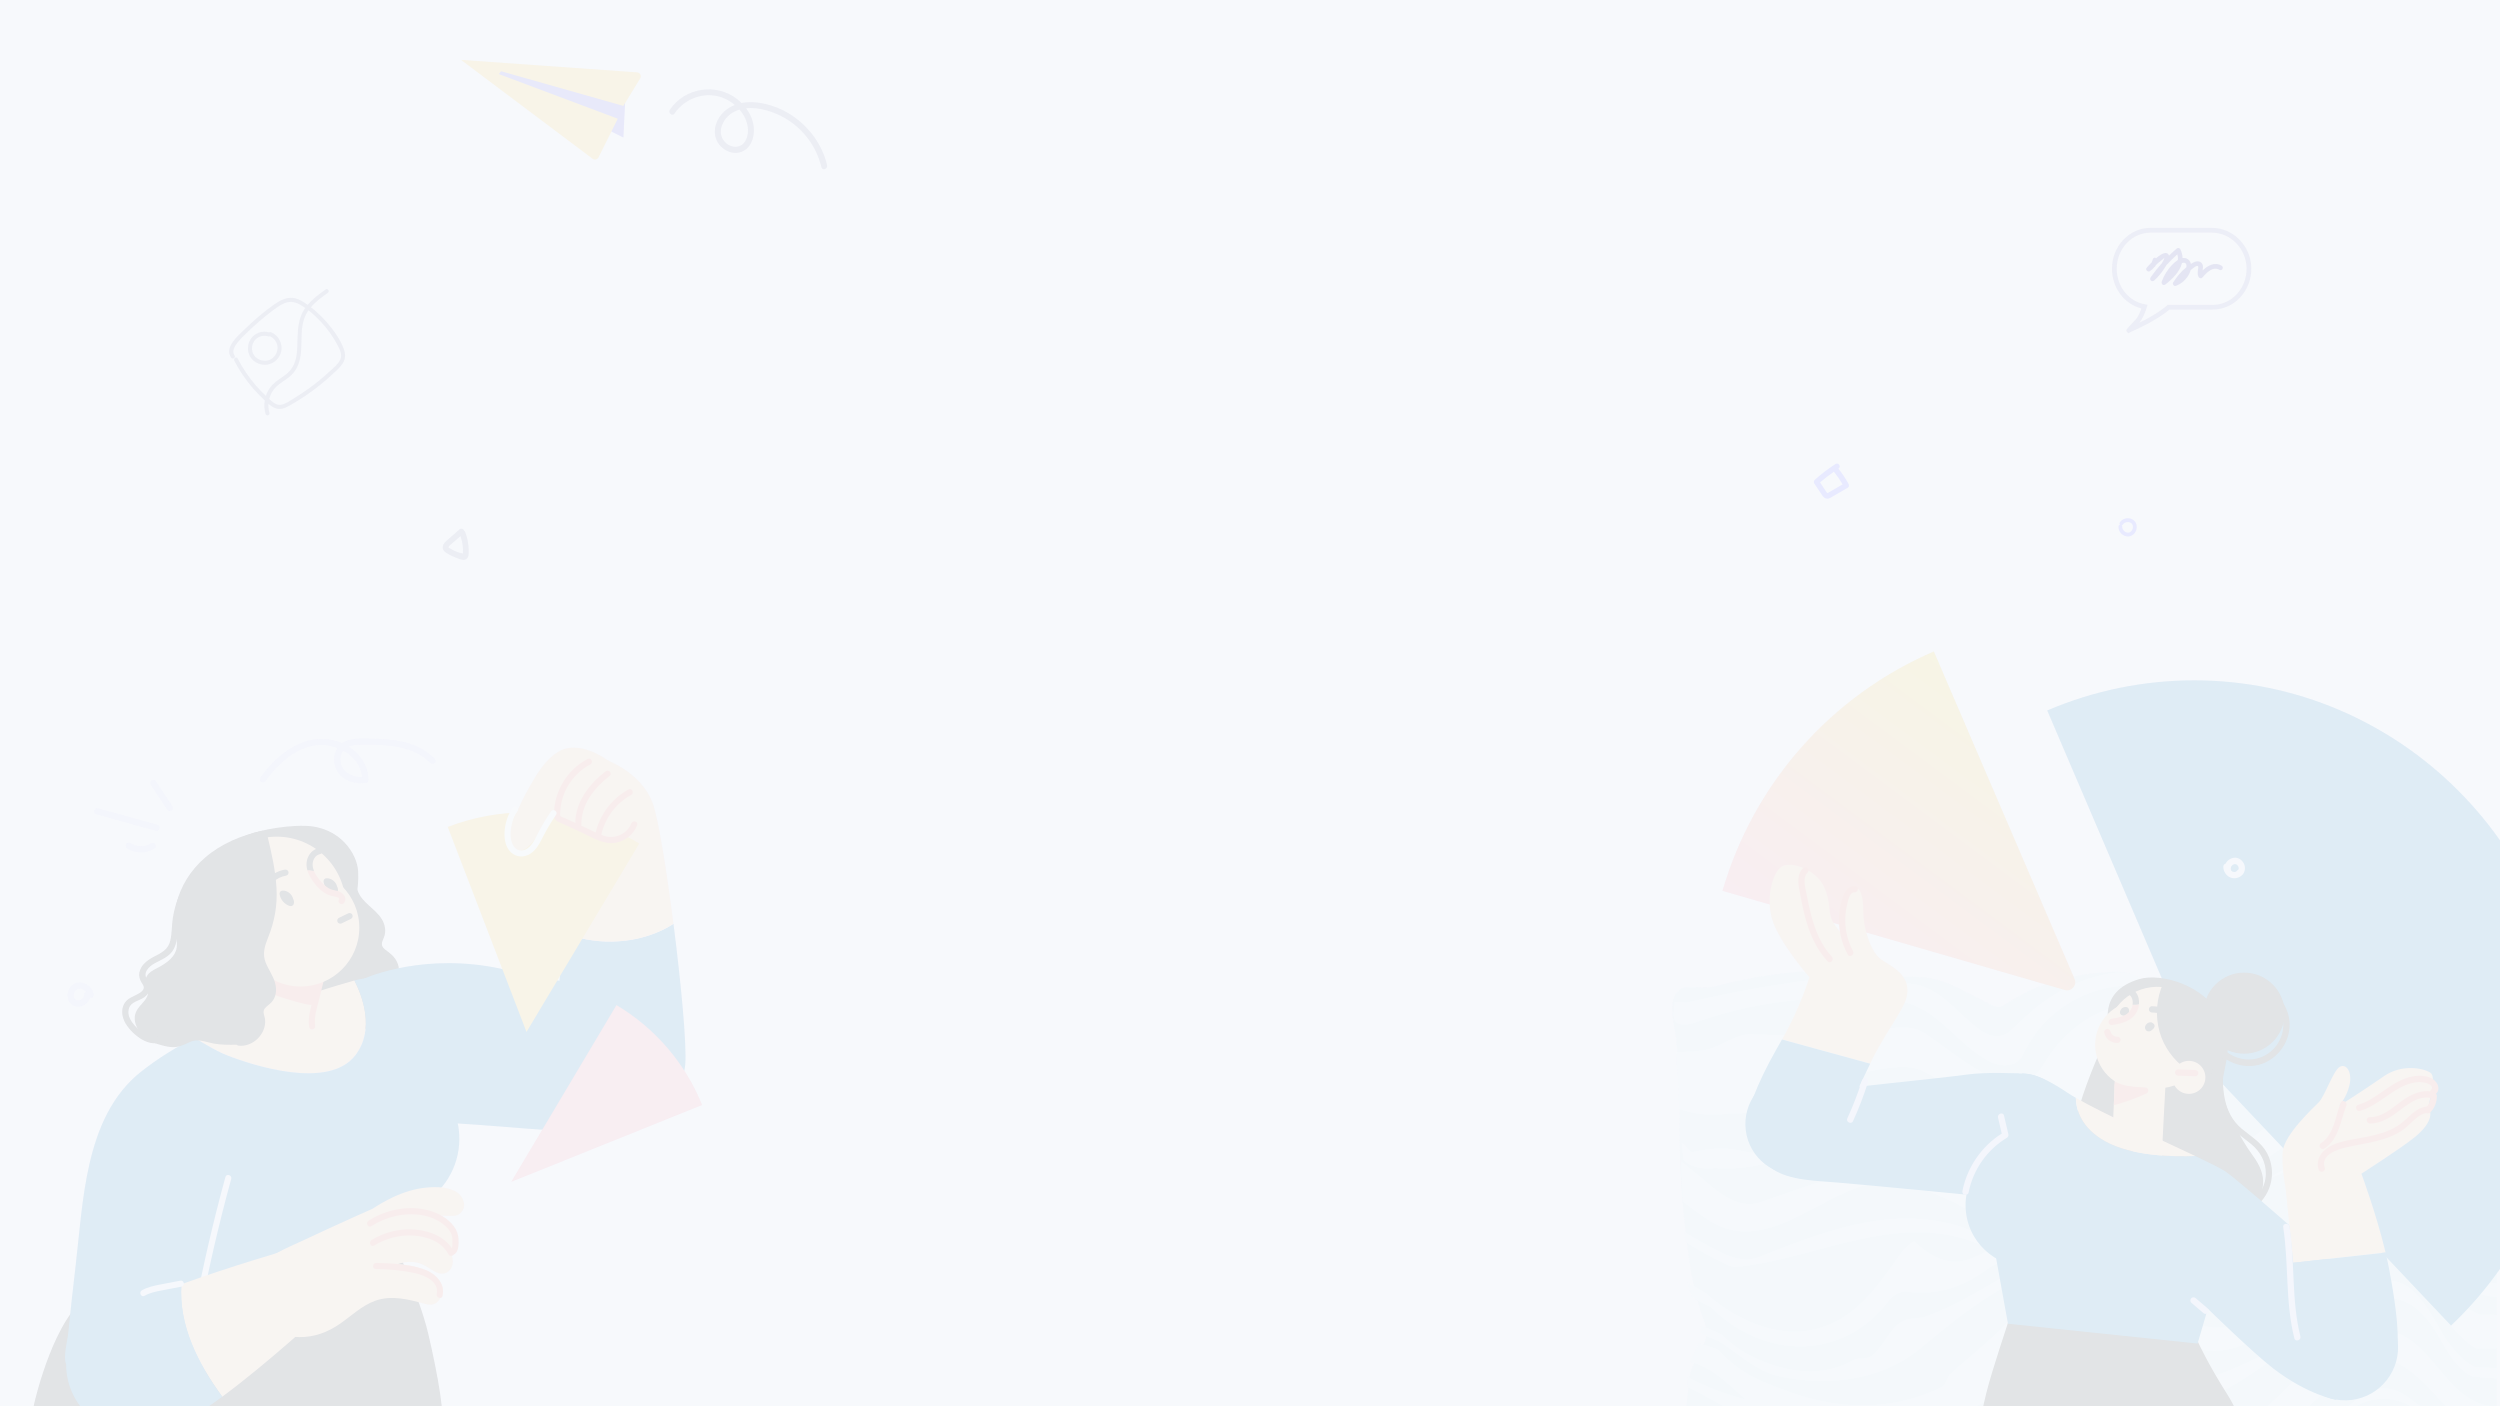 <svg width="1920" height="1080" viewBox="0 0 1920 1080" fill="none" xmlns="http://www.w3.org/2000/svg">
<rect x="0" y="0" width="1920" height="1080" fill="#333333" stroke="none"/>
<g clip-path="url(#clip0_304_1397)">
<rect width="1920" height="1080" fill="#F7F9FC"/>
<g opacity="0.1" clip-path="url(#clip1_304_1397)">
<path d="M480.172 76.887L478.76 105.629L372.391 52.494L426.816 58.875L480.172 76.887Z" fill="#5950EE"/>
<path d="M478.719 81.344L491.665 60.215C492.862 58.266 491.563 55.738 489.28 55.579L354.107 46L455.088 121.912C456.613 123.058 458.803 122.541 459.652 120.837L474.451 91.174L383.111 56.889L384.789 54.704L478.719 81.344Z" fill="#FFC52F"/>
<path d="M635.21 126.937C631.305 110.148 620.109 95.626 605.356 86.865C595.537 81.032 581.48 76.784 569.48 79.113C568.421 78.064 567.326 77.056 566.165 76.15C550.005 63.557 526.062 67.205 514.487 84.214C512.839 86.635 516.314 89.664 517.982 87.213C526.476 74.738 543.015 69.406 556.908 75.843C559.574 77.081 562.076 78.698 564.333 80.612C560.567 82.081 557.123 84.327 554.267 87.633C548.92 93.819 546.873 103.102 551.745 110.179C556.028 116.396 564.548 119.686 571.405 115.664C577.739 111.949 579.679 103.823 578.809 96.971C578.169 91.946 576.025 87.218 572.996 83.14C583.281 82.05 594.892 86.057 603.003 90.8C616.916 98.936 627.196 112.701 630.845 128.401C631.52 131.292 635.875 129.797 635.21 126.937ZM572.32 90.882C574.833 96.234 575.539 103.501 572.187 108.669C568.319 114.636 560.51 113.581 556.299 108.572C551.197 102.508 553.94 94.049 559.221 89.091C561.774 86.696 564.747 85.13 567.94 84.163C569.69 86.2 571.179 88.451 572.32 90.882Z" fill="#8386AE"/>
</g>
<g opacity="0.1" clip-path="url(#clip2_304_1397)">
<path d="M298.716 946.364C302.267 953.462 321.835 994.337 328.937 1024.54C336.038 1054.74 343.165 1093.83 337.826 1093.83C332.487 1093.83 81.835 1093.83 56.06 1093.83C30.285 1093.83 24.946 1094.72 24.052 1091.18C23.157 1087.63 36.492 1027.22 59.611 1002.33C82.73 977.461 146.721 919.71 146.721 919.71L298.716 946.364Z" fill="#1A1A1A"/>
<path d="M178.832 758.303C182.689 767.903 190.123 775.919 198.732 781.562C208.848 788.174 220.675 791.391 232.605 792.642C244.739 793.919 257.358 793.638 269.467 792.234C278.663 791.187 288.856 788.736 295.498 781.817C302.855 774.132 303.008 763.741 300.3 754.116C303.059 752.89 305.077 750.337 305.92 747.35C307.019 743.291 305.588 739.206 303.187 735.912C301.91 734.176 300.275 732.721 298.589 731.393C296.877 730.015 294.399 728.687 293.556 726.568C292.56 724.066 294.425 721.411 295.14 719.087C295.779 717.045 295.958 715.002 295.702 712.909C294.374 702.518 284.36 697.667 278.306 690.34C271.766 682.348 272.124 671.268 272.481 661.541C272.609 658.528 267.909 658.222 267.781 661.234C267.628 665.37 267.525 669.634 267.832 673.847C263.77 667.234 256.004 663.609 248.188 662.587C237.152 661.183 225.912 665.268 216.767 671.242C198.655 683.114 186.521 703.539 179.624 723.657C175.715 734.891 174.31 746.967 178.832 758.303Z" fill="#1A1A1A"/>
<path d="M149.429 796.982C158.497 802.676 167.541 807.807 174.259 810.437C194.695 818.454 252.479 837.091 272.916 810.437C288.141 790.6 278.229 764.864 272.2 752.992C255.034 757.843 240.933 762.464 240.933 762.464C209.231 772.37 178.295 782.174 149.429 796.982Z" fill="#FFC89E"/>
<path d="M176.634 791.8L235.9 794.174L241.826 771.707L249.388 743.112L249.516 742.627L192.626 732.568L176.634 791.8Z" fill="#FFC89E"/>
<path d="M199.497 755.52C204.07 761.979 212.015 764.813 219.295 766.932C224.276 768.413 229.283 770.022 234.367 771.119C236.794 771.656 239.348 771.936 241.826 771.707L249.413 743.112C238.633 743.24 227.827 743.469 217.149 744.925C212.117 745.614 207.033 746.508 202.128 747.937C198.016 749.112 197.045 752.073 199.497 755.52Z" fill="#FF7E64"/>
<path d="M187.313 642.546C193.239 638.997 215.77 633.865 234.138 634.248C261.395 634.835 274.423 656.154 275.036 669.2C275.623 682.221 273.861 705.913 252.505 717.173C231.174 728.432 164.807 730.193 163.019 729.606C161.231 729.019 187.313 642.546 187.313 642.546Z" fill="#1A1A1A"/>
<path d="M159.519 695.497C159.519 724.73 183.251 748.448 212.5 748.448C241.75 748.448 265.481 724.73 265.481 695.497C265.481 666.264 241.75 642.546 212.5 642.546C183.251 642.546 159.519 666.238 159.519 695.497Z" fill="#FFC89E"/>
<path d="M240.243 767.673C242.031 760.422 243.794 753.171 245.582 745.92C246.297 742.984 250.742 744.491 250.027 747.401C248.392 754.116 246.732 760.831 245.097 767.52C243.487 774.056 240.984 781.051 242.057 787.842C242.517 790.829 237.918 791.723 237.459 788.736C236.309 781.613 238.557 774.566 240.243 767.673Z" fill="#FF7E64"/>
<path d="M185.677 712.526C185.677 737.444 205.884 757.639 230.816 757.639C255.749 757.639 275.955 737.444 275.955 712.526C275.955 687.608 255.749 667.413 230.816 667.413C205.884 667.413 185.677 687.608 185.677 712.526Z" fill="#FFC89E"/>
<path d="M175.025 736.372C175.025 745.537 182.459 752.967 191.63 752.967C200.801 752.967 208.234 745.537 208.234 736.372C208.234 727.206 200.801 719.777 191.63 719.777C182.459 719.802 175.025 727.232 175.025 736.372Z" fill="#FFC89E"/>
<path d="M215.31 684.774C215.821 684.187 216.434 684.008 217.2 683.982C220.802 683.906 224.302 686.791 225.094 690.288C225.784 691.488 226.014 692.944 225.554 694.322C225.145 695.548 223.791 696.161 222.59 695.803C218.58 694.603 215.361 690.927 214.748 686.765C214.62 686.025 214.799 685.361 215.31 684.774Z" fill="#1A1A1A"/>
<path d="M249.081 675.302C249.592 674.715 250.206 674.536 250.972 674.51C254.574 674.434 258.099 677.319 258.865 680.816C259.555 682.016 259.785 683.472 259.325 684.85C258.917 686.076 257.563 686.689 256.362 686.331C252.351 685.131 249.133 681.455 248.519 677.293C248.417 676.553 248.571 675.889 249.081 675.302Z" fill="#1A1A1A"/>
<path d="M236.053 668.357C236.59 670.349 237.484 672.289 238.531 674.051C241.137 678.365 244.585 682.527 248.749 685.386C250.87 686.816 253.194 687.812 255.723 688.323C256.439 688.476 261.548 689.14 260.373 690.799C258.635 693.25 262.518 695.88 264.255 693.429C267.193 689.267 263.055 685.106 259.07 684.212C256.72 683.701 254.497 683.395 252.402 682.119C250.359 680.919 248.622 679.361 247.038 677.625C244.79 675.123 242.389 672.136 241.086 668.868C240.37 668.996 239.323 668.664 238.684 668.536C237.841 668.357 236.896 668.23 236.053 668.357Z" fill="#FF7E64"/>
<path d="M236.053 668.357C236.896 668.23 237.841 668.383 238.71 668.536C239.349 668.664 240.37 668.97 241.111 668.868C240.524 667.438 240.14 665.957 240.089 664.426C239.911 660.775 241.954 656.69 245.76 655.975C248.749 655.413 247.855 650.818 244.866 651.379C240.447 652.196 237.177 655.745 235.951 659.983C235.134 662.74 235.287 665.6 236.053 668.357Z" fill="#1A1A1A"/>
<path d="M260.321 704.918C262.697 703.769 265.072 702.594 267.474 701.445C268.572 700.909 270.105 701.369 270.616 702.543C271.127 703.718 270.692 705.096 269.517 705.684C267.142 706.833 264.74 708.007 262.365 709.156C261.266 709.692 259.733 709.232 259.223 708.058C258.712 706.858 259.146 705.479 260.321 704.918Z" fill="#1A1A1A"/>
<path d="M279.736 751.512C289.213 747.376 336.626 730.193 395.891 746.763C422.203 754.116 477.075 755.648 508.495 780.515C518.356 788.327 537.541 826.7 512.634 852.18C487.753 877.635 407.157 866.401 369.222 864.027C331.287 861.652 298.691 858.103 298.691 858.103L279.736 751.512Z" fill="#0070BA"/>
<path d="M448.029 852.206C479.45 869.95 523.311 849.806 526.249 817.841C527.577 803.391 523.107 755.341 517.232 709.488C506.911 716.228 491.507 722.483 471.148 723.096C456.229 723.555 442.945 720.364 432.216 716.304C431.808 723.811 431.527 729.555 431.45 732.542C430.862 751.512 416.634 834.436 448.029 852.206Z" fill="#0070BA"/>
<path d="M432.216 716.304C442.945 720.364 456.229 723.555 471.147 723.07C491.507 722.457 506.911 716.202 517.231 709.462C511.944 668.102 505.583 628.555 501.342 617.04C492.478 592.786 464.633 580.939 448.029 578.59L439.752 586.888C439.752 586.888 434.285 676.553 432.216 716.304Z" fill="#FFC89E"/>
<path d="M404.347 792.54L490.997 647.83C464.813 632.154 434.848 623.882 404.347 623.882C383.681 623.882 363.193 627.686 343.881 635.09L404.347 792.54Z" fill="#FFC52F"/>
<path d="M389.453 645.533C390.322 651.507 395.916 655.209 401.639 652.758C404.73 651.43 407.207 648.877 409.277 646.299C412.01 642.98 414.565 639.482 417.17 636.086C419.725 632.793 422.305 629.601 424.885 626.333C426.954 628.81 430.556 630.137 433.647 631.388C440.136 634.044 446.777 636.52 453.547 638.435C460.138 640.299 471.633 647.779 477.023 643.72C482.132 639.839 489.745 630.954 493.015 625.363C496.003 620.334 494.624 610.504 491.84 605.219C486.552 595.16 472.757 588.062 465.936 583.339C455.897 576.369 440.493 570.395 429.151 577.11C418.447 583.441 412.036 594.752 406.109 605.27C402.507 611.704 399.288 618.317 396.223 625.031C394.614 628.606 392.953 632.18 391.446 635.78C390.118 638.844 388.968 642.163 389.453 645.533Z" fill="#FFC89E"/>
<path d="M199.625 685.131C202.078 676.348 209.843 669.404 218.81 667.872C220.062 667.668 221.313 668.459 221.569 669.736C221.799 670.961 220.981 672.264 219.704 672.493C215.923 673.132 212.679 674.766 209.818 677.344C209.486 677.651 209.154 677.957 208.822 678.289C208.643 678.468 208.464 678.646 208.311 678.825C207.442 679.872 206.829 680.663 206.293 681.531C206.037 681.965 205.782 682.374 205.526 682.833C205.501 682.884 205.347 683.191 205.322 683.242C205.22 683.446 205.143 683.625 205.041 683.829C204.632 684.748 204.3 685.693 204.045 686.663C203.712 687.888 202.231 688.527 201.081 688.144C199.855 687.659 199.293 686.357 199.625 685.131Z" fill="#1A1A1A"/>
<path d="M50.798 1047.9C50.798 1077.13 74.504 1100.83 103.754 1100.83C125.084 1100.83 143.451 1088.24 151.856 1070.09C156.479 1061.87 178.678 980.116 178.678 980.116L303.136 962.346L321.81 925.914C340.228 916.186 352.771 896.859 352.771 874.596C352.771 864.563 350.242 855.116 345.746 846.895C361.15 837.628 371.444 820.777 371.444 801.501C371.444 772.243 347.738 748.55 318.463 748.55C311.975 748.55 284.079 749.648 272.2 752.992C278.255 764.864 288.141 790.6 272.916 810.437C252.479 837.091 194.695 818.454 174.259 810.437C167.515 807.807 158.497 802.676 149.429 796.982C135.302 804.208 121.661 812.607 108.658 822.794C86.178 840.41 74.989 866.324 68.629 894.23C62.702 920.144 60.914 947.768 58.078 972.074C56.086 989.282 54.093 1006.51 52.407 1023.75C51.769 1029.9 48.345 1041.9 50.798 1047.9Z" fill="#0070BA"/>
<path d="M110.906 797.11C110.957 797.927 111.392 798.693 112.439 799.025C118.468 800.889 124.65 803.416 130.934 804.105C136.682 804.769 140.871 802.548 145.929 800.25C152.06 797.416 157.706 800.25 163.862 801.399C169.737 802.497 175.766 802.446 181.744 802.344C182.101 802.676 182.51 802.957 183.098 803.033C194.057 804.412 204.556 794.148 203.585 783.145C203.33 780.234 201.286 777.196 203.279 774.592C204.709 772.728 206.881 771.477 208.464 769.766C212.092 765.86 212.628 760.448 211.377 755.392C209.946 749.571 206.267 744.823 204.045 739.333C201.337 732.644 203.304 726.415 205.884 720.032C210.917 707.573 213.114 695.216 212.322 681.761C211.555 668.383 208.567 655.234 205.45 642.239C205.246 641.294 204.633 640.809 203.892 640.58C203.917 639.226 202.921 637.848 201.209 638.18C185.32 641.499 169.84 648.009 157.476 658.681C146.747 667.949 138.649 680.433 135.456 694.297C133.897 701.037 133.489 707.981 134.459 714.875C135.047 719.164 136.375 723.581 135.685 727.947C135.149 731.342 133.233 734.278 130.806 736.653C128.201 739.18 125.135 741.121 121.942 742.831C119.311 744.235 116.45 745.486 114.329 747.657C112.107 749.903 111.264 752.814 111.851 755.929C112.49 759.196 114.585 762.005 113.027 765.324C110.6 770.558 105.031 773.443 103.754 779.391C102.272 786.157 106.615 792.234 110.906 797.11Z" fill="#1A1A1A"/>
<path d="M94.71 772.37C96.958 766.396 102.425 765.656 107.253 762.618C108.658 761.75 110.369 760.294 110.446 758.507C110.497 757.154 109.526 755.903 108.862 754.805C107.355 752.354 106.512 749.852 107.048 746.942C108.096 741.197 113.128 737.419 118.007 734.891C123.832 731.878 129.145 729.427 130.78 722.483C132.134 716.713 131.853 710.56 132.798 704.713C134.791 692.459 139.415 679.821 150.195 672.672C152.673 671.013 155.764 674.561 153.26 676.221C144.575 681.991 140.334 691.514 138.188 701.394C137.09 706.398 136.681 711.479 136.298 716.56C135.889 721.717 135.148 727.206 131.751 731.342C128.481 735.325 123.704 737.163 119.285 739.538C116.73 740.916 114.227 742.678 112.72 745.231C111.008 748.142 111.723 750.414 113.358 753.12C116.04 757.563 115.478 762.107 111.34 765.477C107.483 768.617 100.866 768.975 99.104 774.234C96.933 780.668 102.016 786.566 106.435 790.549C111.008 794.659 118.544 799.459 124.011 793.995C126.131 791.851 129.196 795.425 127.076 797.544C117.675 806.99 103.574 796.191 97.724 787.97C94.455 783.502 92.692 777.732 94.71 772.37Z" fill="#1A1A1A"/>
<path d="M173.135 903.932C173.927 901.021 178.372 902.527 177.58 905.412C168.307 939.19 160.388 973.299 153.848 1007.71C153.286 1010.65 148.611 1010.37 149.173 1007.41C155.789 972.61 163.76 938.092 173.135 903.932Z" fill="#E8EAFF"/>
<path d="M170.708 1072.67C206.829 1046.01 248.034 1007.66 248.034 1007.66L218.708 960.585C218.708 960.585 178.091 972.252 139.338 986.269C137.09 1017.8 152.111 1047.24 170.708 1072.67Z" fill="#FFC89E"/>
<path d="M392.621 907.659L539.227 848.631C532.815 832.7 523.823 817.918 512.634 804.871C501.445 791.825 488.212 780.694 473.447 771.911L392.621 907.659Z" fill="#FF8094"/>
<path d="M196.125 1006.51C196.432 1006.92 196.79 1007.23 197.122 1007.59C197.633 1010.63 199.114 1013.46 201.209 1015.83C208.132 1023.72 219.781 1026.79 229.922 1026.91C241.392 1027.04 251.763 1023.14 261.088 1016.68C269.875 1010.6 277.845 1002.76 288.038 999.034C300.734 994.413 314.043 998.013 326.458 1001.41C331.159 1002.69 335.016 1002.1 337.826 997.579C340.227 993.724 340.943 989.205 338.618 985.452C333.177 976.771 321.63 972.789 311.974 971.512C309.726 971.206 307.453 971.078 305.153 971.001C305.92 970.695 306.712 970.44 307.478 970.21C311.668 968.984 316.164 968.806 320.43 969.776C324.772 970.772 328.144 973.044 331.823 975.393C334.837 977.308 338.286 978.967 341.888 977.818C344.953 976.848 346.946 974.014 347.584 970.95C348.146 968.193 347.559 965.359 346.358 962.704C347.738 961.632 348.862 960.253 349.475 958.542C351.927 951.623 346.793 943.658 341.709 939.394C338.49 936.688 334.786 934.875 330.878 933.777C334.991 933.471 339.129 933.547 343.242 933.726C346.895 933.879 350.905 934.288 353.766 931.582C358.671 926.986 356.193 919.327 351.289 915.906C344.8 911.387 335.093 911.361 327.506 912.05C318.616 912.867 309.905 915.676 301.858 919.429C296.264 922.059 290.976 925.148 285.841 928.467C282.086 930.101 278.331 931.76 274.576 933.445C260.372 939.803 246.297 946.338 232.196 952.925C219.959 958.644 205.807 963.853 197.352 974.959C190.25 984.303 188.615 996.966 196.125 1006.51Z" fill="#FFC89E"/>
<path d="M65.819 1076.95C76.471 1096.51 96.933 1102.72 127.128 1097.38C136.988 1095.64 153.235 1085.51 170.683 1072.67C152.086 1047.24 137.065 1017.77 139.313 986.269C108.786 997.298 79.46 1009.81 72.026 1019.2C55.166 1040.52 55.166 1057.42 65.819 1076.95Z" fill="#0070BA"/>
<path d="M108.965 990.967C113.18 988.541 117.982 987.494 122.734 986.575C127.996 985.554 133.233 984.558 138.496 983.537C141.459 982.975 142.353 987.571 139.39 988.133C134.306 989.103 129.223 990.099 124.165 991.069C119.617 991.937 115.07 992.83 111.009 995.179C108.403 996.686 106.359 992.473 108.965 990.967Z" fill="#E8EAFF"/>
<path d="M288.932 969.929C300.632 970.057 313.098 970.95 324.338 974.397C333.484 977.205 342.093 984.788 339.845 995.23C339.206 998.192 334.761 996.66 335.4 993.749C337.443 984.226 326.254 979.478 318.948 977.844C309.037 975.622 298.767 974.729 288.626 974.627C285.612 974.576 285.918 969.904 288.932 969.929Z" fill="#FF7E64"/>
<path d="M285.33 952.364C295.548 946.058 307.785 943.173 319.74 944.398C331.312 945.573 342.961 950.5 348.581 961.249C349.986 963.929 345.745 965.972 344.366 963.291C339.257 953.487 327.94 949.581 317.518 948.917C306.891 948.253 296.417 951.036 287.374 956.602C284.819 958.159 282.776 953.921 285.33 952.364Z" fill="#FF7E64"/>
<path d="M283.082 937.454C296.8 928.748 314.529 925.224 330.316 929.897C337.238 931.939 344.008 935.82 348.427 941.615C350.803 944.756 352.08 948.202 352.183 952.16C352.285 955.759 352.285 959.921 349.756 962.704C347.738 964.925 344.698 961.351 346.69 959.155C347.61 958.159 347.406 955.198 347.457 953.998C347.533 952.006 347.482 949.964 346.767 948.049C345.668 945.113 343.293 942.585 340.917 940.62C336.166 936.662 330.137 934.288 324.083 933.267C310.569 930.994 296.596 934.416 285.1 941.717C282.571 943.275 280.553 939.062 283.082 937.454Z" fill="#FF7E64"/>
<path d="M431.756 601.875C436.278 593.781 443.124 587.169 451.324 582.88C454.006 581.475 456.05 585.714 453.368 587.092C445.73 591.075 439.573 597.305 435.46 604.862C433.315 608.794 431.756 613.108 430.939 617.525C430.556 619.517 430.351 621.534 430.275 623.55C430.249 624.316 429.917 626.053 430.402 626.716C430.964 627.457 433.34 628.095 434.234 628.503C439.241 630.801 444.248 633.125 449.255 635.422C454.083 637.644 458.911 640.273 463.944 641.958C472.246 644.716 481.647 640.478 484.891 632.308C485.989 629.499 490.46 630.98 489.336 633.788C486.577 640.733 480.344 645.89 472.936 647.243C463.637 648.954 454.798 643.133 446.675 639.405L432.165 632.716C430.454 631.925 427.873 631.184 426.622 629.652C425.549 628.35 425.523 626.614 425.523 625.006C425.498 616.912 427.848 608.87 431.756 601.875Z" fill="#FF7E64"/>
<path d="M465.144 592.352C467.52 590.513 470.585 594.062 468.21 595.9C456.408 605.041 446.292 617.704 446.496 633.329C446.547 636.342 441.847 636.035 441.821 633.022C441.566 616.223 452.423 602.181 465.144 592.352Z" fill="#FF7E64"/>
<path d="M456.919 641.805C459.805 626.793 469.257 613.644 482.694 606.292C485.351 604.836 487.369 609.074 484.738 610.504C472.91 616.963 464.148 628.835 461.594 642.086C461.364 643.337 460.47 644.358 459.09 644.282C457.966 644.231 456.663 643.031 456.919 641.805Z" fill="#FF7E64"/>
<path d="M116.27 599.628C117.139 598.888 118.876 598.811 119.591 599.883C123.806 606.266 127.995 612.649 132.21 619.006C132.9 620.053 133.002 621.406 131.955 622.325C131.086 623.065 129.349 623.142 128.634 622.07C124.419 615.687 120.23 609.304 116.015 602.947C115.325 601.875 115.223 600.522 116.27 599.628Z" fill="#D4D4FF"/>
<path d="M75.424 620.844C90.597 625.082 105.771 629.32 120.92 633.533C123.832 634.35 122.325 638.792 119.438 637.975L73.942 625.287C71.03 624.495 72.537 620.053 75.424 620.844Z" fill="#D4D4FF"/>
<path d="M100.177 647.473C104.647 650.562 111.212 650.869 115.811 647.83C116.858 647.141 118.212 647.039 119.131 648.086C119.872 648.954 119.949 650.69 118.876 651.405C112.464 655.617 103.932 655.771 97.546 651.379C95.068 649.669 97.699 645.762 100.177 647.473Z" fill="#D4D4FF"/>
<path d="M200.009 597.177C209.026 584.641 221.058 573.331 236.258 569.016C245.097 566.514 254.497 567.204 262.723 570.804C268.522 566.642 276.901 567.255 283.721 567.28C292.381 567.331 301.092 567.842 309.573 569.757C318.821 571.876 327.404 576.012 333.995 582.905C336.09 585.075 332.513 588.139 330.444 585.969C317.927 572.872 298.206 571.927 281.218 571.952C276.799 571.952 271.843 571.646 267.653 573.408C270.157 574.965 272.507 576.829 274.602 578.999C279.864 584.437 282.904 591.484 282.878 599.066C282.878 600.062 281.959 601.083 280.988 601.211C273.094 602.334 264.307 599.909 259.606 593.067C255.877 587.654 255.596 579.944 259.249 574.429C255.213 572.872 250.895 572.003 246.757 572.055C228.799 572.233 213.752 586.045 203.866 599.756C202.155 602.258 198.246 599.653 200.009 597.177ZM261.344 583.467C261.369 592.428 270.055 597.1 278.101 596.82C277.361 587.884 271.357 580.735 263.617 576.471C262.084 578.412 261.318 580.863 261.344 583.467Z" fill="#D4D4FF"/>
<path d="M53.275 759.222C55.089 755.852 58.997 754.014 62.752 754.703C67.248 755.52 71.208 759.018 71.949 763.639C72.153 764.839 71.387 766.192 70.084 766.396C69.726 766.447 69.343 766.396 68.985 766.294C68.347 769 66.329 771.247 63.621 772.319C60.121 773.698 55.855 773.136 53.581 769.868C51.359 766.677 51.461 762.567 53.275 759.222ZM56.724 765.707C56.979 766.447 57.132 766.703 57.26 766.958C57.362 767.111 57.464 767.239 57.592 767.366C58.001 767.749 58.129 767.826 58.231 767.903C58.767 768.132 58.972 768.234 59.125 768.26C60.632 768.286 60.836 768.26 61.015 768.209C61.194 768.183 61.347 768.132 61.501 768.081C61.884 767.903 62.19 767.775 62.497 767.596C62.676 767.443 62.982 767.264 63.033 767.239C63.238 767.086 63.493 766.728 63.723 766.6C63.876 766.396 63.978 766.269 64.055 766.115C64.132 766.013 64.336 765.554 64.208 765.911C64.055 766.294 64.26 765.783 64.311 765.681C64.387 765.503 64.438 765.324 64.489 765.145C64.515 764.941 64.515 764.788 64.54 764.609C64.438 763.256 65.051 762.107 66.175 761.801C66.073 761.673 65.945 761.571 65.869 761.469C65.767 761.341 65.639 761.213 65.537 761.111C64.949 760.601 64.77 760.473 64.591 760.345C64.311 760.167 64.03 760.013 63.723 759.835C63.493 759.733 63.314 759.656 63.136 759.605C62.829 759.503 62.497 759.401 62.19 759.324C61.858 759.273 61.679 759.248 61.475 759.248C61.322 759.248 61.143 759.222 60.99 759.222C60.709 759.12 60.096 759.35 59.866 759.401C59.61 759.503 59.457 759.554 59.278 759.63C59.15 759.682 59.023 759.758 58.869 759.835C58.588 760.065 58.358 760.218 58.129 760.422C58.052 760.499 57.771 760.856 57.975 760.55C58.18 760.218 57.873 760.677 57.796 760.754C57.592 761.009 57.413 761.264 57.26 761.545C56.928 762.26 56.826 762.541 56.749 762.822C56.698 762.975 56.672 763.103 56.647 763.256C56.596 763.639 56.57 763.945 56.545 764.277C56.621 765.12 56.672 765.401 56.724 765.707Z" fill="#D4D4FF"/>
<path d="M387.486 639.15C387.793 632.384 390.015 625.797 393.668 620.104C395.303 617.576 399.212 620.18 397.551 622.733C394.077 628.095 392.161 634.299 392.11 640.682C392.059 645.737 394.154 653.575 400.693 653.141C407.029 652.707 410.247 645.686 412.725 640.809C415.842 634.708 419.316 628.835 423.173 623.168C424.859 620.665 428.768 623.295 427.056 625.797C423.454 631.108 420.133 636.597 417.196 642.316C414.564 647.396 412.087 652.707 407.054 655.796C402.303 658.732 396.529 658.426 392.417 654.596C388.227 650.639 387.256 644.614 387.486 639.15Z" fill="white"/>
</g>
<g opacity="0.1">
<path d="M1882.71 1058.85C1842 1097.28 1791.18 1122.71 1736.79 1132.53C1720.06 1135.56 1702.98 1137.12 1685.77 1137.12C1625.09 1137.12 1568.61 1117.86 1522.01 1085.21C1447.72 1033.13 1398.79 946.868 1398.79 850.071C1398.79 823.507 1402.5 797.056 1409.75 771.511L1685.74 850.071L1882.71 1058.85Z" fill="#D4D4FF"/>
<path d="M1894.77 701.844C1902.28 707.281 1908.39 712.775 1913.43 718.553C1918.44 724.245 1922.44 730.362 1925.52 736.791C1944.01 775.448 1930.33 825.942 1918.16 867.148C1917.59 873.378 1917.48 879.58 1917.48 885.867C1917.48 943.47 1917.48 1009.85 1917.48 1064.88C1917.48 1069.89 1917.48 1074.79 1917.48 1079.58C1916.52 1111.72 1929.12 1153.75 1912.3 1173.71C1898.65 1188.44 1863.97 1160.06 1835.6 1161.11C1812.5 1162.16 1792.54 1183.17 1767.31 1178.98C1733.67 1171.62 1702.16 1155.87 1668.27 1164.65C1663.06 1169.95 1657.77 1174.39 1652.33 1178.1C1636.05 1189.23 1618.81 1193.71 1600.94 1194.19C1593.02 1194.41 1584.95 1193.82 1576.82 1192.71C1531.95 1189.51 1488.85 1157.99 1443.92 1170.12C1438.54 1171.79 1433.56 1174.14 1428.72 1176.77C1414.28 1184.78 1400.6 1195.29 1384.86 1201.07C1354.4 1211.58 1312.35 1201.07 1300.8 1180.06C1280.84 1147.49 1294.49 1100.19 1297.35 1058.28C1298.22 1053.24 1299.87 1048.99 1301.88 1045.39C1307.11 1036.1 1313.43 1026.65 1309.21 1016.14C1306.89 1009.63 1304.88 1003.06 1303.12 996.485C1301.37 989.887 1299.87 983.26 1298.71 976.916C1292.39 937.353 1289.25 896.346 1290.04 855.027C1289.98 848.088 1289.87 841.292 1289.67 834.523C1289.48 827.755 1289.22 820.986 1288.88 814.246C1288.31 808.355 1287.75 802.436 1287.15 796.546C1285.06 783.944 1280.84 768.169 1289.25 760.806C1293.44 755.539 1307.11 759.758 1316.57 757.663C1331.29 753.726 1345.93 750.752 1360.51 748.685C1367.82 747.637 1375.09 746.816 1382.37 746.193C1387.47 746.703 1392.45 747.269 1397.32 747.864C1404.2 748.997 1410.97 749.676 1417.73 750.016C1424.47 750.356 1431.18 750.413 1437.78 750.328C1444.54 750.328 1451.34 750.271 1458.19 750.186C1465.01 750.101 1471.75 750.101 1477.92 750.696C1496.24 752.452 1510.94 762.958 1526.71 770.322C1529.85 772.417 1535.12 774.513 1538.26 772.417C1545.22 767.943 1552.3 763.921 1559.47 760.296C1579.6 751.8 1601 747.014 1622.29 746.363C1629.4 746.136 1636.45 746.958 1643.41 751.319C1694.8 801.842 1777.81 799.718 1831.41 756.643C1846.13 744.041 1821.95 724.075 1821.95 707.253C1823 683.068 1855.59 690.431 1871.76 696.973C1886.79 700.088 1894.77 701.844 1894.77 701.844Z" fill="#D9EDF8"/>
<path d="M1293.61 1131.06C1314.45 1144.32 1340.72 1162.19 1365.92 1152.73C1372.23 1150.26 1378.52 1147.35 1384.86 1144.29C1391.2 1141.26 1397.54 1138.09 1404.17 1135.48C1452.07 1110.7 1498.31 1138 1544.54 1153.77C1550.86 1156.92 1558.19 1154.82 1564.5 1152.73C1588.15 1141.34 1606.69 1121.21 1631.04 1113.81C1635.91 1112.34 1641.03 1111.38 1646.47 1111.15C1672.72 1111.72 1696.87 1125.4 1723.14 1129.59C1743.1 1131.68 1767.28 1138 1781.98 1122.23C1793.53 1110.67 1791.43 1091.75 1807.2 1081.25C1825.07 1069.69 1847.12 1072.84 1860.8 1087.56C1877.62 1103.34 1894.43 1119.08 1917.54 1123.3C1917.54 1121.21 1917.54 1119.11 1916.49 1119.11C1886.02 1110.7 1869.21 1084.42 1843.98 1069.72C1814.56 1053.95 1790.38 1098.1 1769.38 1115.97C1745.2 1138.03 1710.54 1131.74 1684.27 1112.82C1671.67 1103.36 1656.95 1097.05 1641.6 1096.85C1634.89 1096 1627.53 1097.05 1622.29 1101.27C1596.02 1123.33 1564.5 1163.26 1529.82 1143.3C1492 1120.19 1447.86 1122.28 1408.16 1128.06C1401.65 1129.42 1395.56 1131.54 1389.67 1134.23C1383.81 1136.98 1377.98 1140.01 1372.2 1143.3C1345.93 1158.02 1316.51 1142.25 1293.92 1125.62L1293.61 1131.06Z" fill="#ECF9FF"/>
<path d="M1294.66 1108.21C1320.76 1125.4 1353.35 1141.17 1383.81 1124.35C1389.19 1121.32 1394.83 1119 1401.08 1117.78C1447.91 1109.62 1495.2 1116.99 1541.43 1131.68C1575.07 1142.19 1587.66 1094.9 1613.94 1078.07C1619.21 1073.88 1629.71 1078.08 1638.26 1082.04C1672.77 1092.77 1706.38 1127.47 1743.16 1104.33C1770.48 1087.51 1786.25 1062.3 1813.54 1047.57C1841.91 1031.8 1865.02 1067.54 1883.93 1085.41C1893.39 1092.77 1904.94 1102.23 1915.44 1099.06C1919.63 1098.01 1917.54 1087.51 1917.54 1080.14C1882.85 1080.14 1871.3 1037.04 1842.93 1024.44C1803.01 1004.47 1769.38 1057 1739.96 1081.19C1718.95 1099.06 1691.63 1095.92 1669.57 1084.33C1655.93 1076.97 1648.57 1062.27 1643.3 1048.65C1641.2 1044.4 1635.97 1044.4 1630.81 1043.98C1621.84 1044.18 1613.66 1046.92 1606.69 1051.43C1599.73 1055.93 1593.95 1062.24 1589.73 1069.61C1579.23 1088.53 1569.77 1116.9 1550.86 1113.76C1498.34 1106.4 1446.84 1101.16 1394.15 1103.48C1386.73 1104.07 1379.88 1105.89 1373.31 1108.52C1345.99 1120.07 1320.79 1098.01 1295.45 1086.32L1294.66 1108.21Z" fill="#ECF9FF"/>
<path d="M1295.79 1064.88C1314.5 1074.03 1333.39 1087.53 1354.48 1090.62C1361.53 1091.64 1368.81 1091.53 1376.48 1089.8C1432.11 1090.73 1486.73 1090.73 1543.47 1099.15C1548.74 1100.19 1552.93 1097.05 1557.12 1093.88C1580.22 1068.64 1585.49 1032.93 1614.9 1015.06C1619.09 1011.38 1625.75 1008.75 1632.46 1010.62C1638.01 1011.92 1643.27 1014.02 1646.41 1019.28C1655.87 1041.34 1666.37 1085.49 1696.84 1072.89C1725.21 1061.34 1747.26 1040.32 1773.54 1025.6C1798.77 1011.95 1829.23 982.495 1856.55 1005.63C1869.15 1016.14 1874.42 1030.87 1883.87 1044.2C1888.23 1049.67 1892.96 1054.4 1898.45 1056.98C1910.63 1058.53 1917.4 1058.53 1917.4 1058.53V1050.6C1917.4 1050.6 1911.51 1050.6 1900.8 1049.95C1896.76 1048.17 1892.85 1045.05 1889.05 1041.23C1885.26 1037.41 1881.55 1032.82 1877.93 1027.72C1874.67 1022.2 1871.13 1015.63 1867.17 1009.26C1859.21 996.542 1849.56 984.676 1837.24 983.798C1830.99 983.316 1824.08 985.582 1815.78 991.614C1774.61 1020.33 1732.6 1048.71 1683.19 1062.36C1661.14 1068.67 1660.09 1033.98 1649.5 1017.73C1646.73 1012.88 1643.53 1008.46 1639.53 1004.78C1635.57 1001.13 1630.81 998.241 1624.92 996.485C1616.71 995.607 1609.1 998.751 1605.33 1005.41C1585.49 1024.52 1582.31 1053.95 1562.35 1069.72C1507.71 1113.87 1432.06 1083.37 1369.52 1079.86C1363.03 1079.18 1356.63 1078.24 1350.29 1076.97C1331.29 1073.18 1312.95 1066.66 1295.76 1057.32L1295.79 1064.88Z" fill="#ECF9FF"/>
<path d="M1297.91 1045.85C1322.86 1051.82 1336.53 1075.98 1358.59 1087.53C1362.78 1089.63 1368.04 1091.73 1372.23 1091.73C1452.08 1107.7 1550.91 1096.17 1581.29 1007.59C1582.91 1002.91 1584.83 998.213 1587.55 993.596C1593.36 987.508 1601.76 982.863 1610.71 980.824C1621.22 981.391 1631.72 981.391 1638.03 990.849C1640.84 994.871 1643.81 998.921 1646.98 1002.8C1650.15 1006.71 1653.46 1010.48 1657 1013.96C1675.89 1041.29 1712.64 1045.48 1738.91 1022.37C1757.82 1004.5 1775.69 982.438 1801.57 973.631C1808.79 971.139 1816.66 969.808 1825.07 968.76C1830.33 967.712 1829.26 959.301 1830.33 952.986C1831.38 945.622 1838.74 941.431 1843.98 946.67C1864.99 970.856 1867.08 1005.52 1889.96 1026.36C1894.04 1030.47 1898.11 1033.78 1902.22 1035.62C1912.04 1035.71 1917.45 1035.71 1917.45 1035.71V1009.8C1917.45 1009.8 1912.89 1009.8 1904.57 1009.74C1899.73 1007.81 1895.4 1005.18 1891.4 1002.06C1887.36 998.779 1883.84 995.154 1880.79 991.246C1860.8 966.636 1862.89 924.581 1833.48 914.074C1811.93 906.711 1799.33 920.389 1788.83 939.307C1785.32 945.622 1782.06 952.504 1778.78 959.386C1765.19 990.793 1734.72 1024.44 1696.9 1019.17C1684.3 1018.12 1674.84 1009.71 1667.34 999.204C1663.71 995.267 1660.34 991.048 1656.95 986.913C1653.55 982.778 1650.12 978.7 1646.44 975.019C1630.67 959.244 1607.57 955.053 1586.02 961.85C1579.94 964.314 1574.3 967.712 1569.54 972.158C1564.79 976.604 1560.91 982.07 1558.33 988.612C1556.21 993.993 1553.55 999.176 1550.35 1004.05C1537.49 1023.59 1515.78 1038.77 1498.28 1054.88C1495.14 1056.98 1495.14 1063.29 1490.92 1065.39C1455.19 1083.26 1413.17 1083.26 1375.01 1069.18C1367.62 1066.61 1360.65 1064 1354.28 1061.28C1341.51 1055.87 1329.68 1047.89 1319.37 1036.44C1314.42 1034.52 1309.38 1032.96 1304.54 1031.55L1297.91 1045.85Z" fill="#ECF9FF"/>
<path d="M1306.15 1023.96C1310.6 1026.11 1315.15 1028.06 1319.71 1029.87C1328.63 1035.09 1337.3 1042.68 1346.64 1048.42C1351.31 1051.31 1356.21 1053.86 1361.64 1055.82C1399.56 1065.5 1443.69 1061.28 1474.16 1036.08C1492.53 1020.84 1510.4 1006.11 1529.45 994.333C1535.8 990.396 1542.28 986.8 1549.13 983.713C1562.66 981.561 1576 978.7 1589.31 975.67C1595.96 974.169 1602.59 972.611 1609.66 971.648C1629.65 971.96 1651.74 968.788 1670.65 980.343C1676.96 984.024 1681.69 989.802 1686.53 995.551C1694.83 1008.72 1710.57 1019.23 1727.39 1011.89C1743.16 1005.58 1754.71 992.973 1761.56 978.275C1763.06 973.291 1764.45 968.109 1766.01 962.813C1773.37 936.362 1784.75 907.759 1802.64 896.714C1806.95 894.08 1811.62 892.437 1816.69 892.069C1827.28 891.021 1835.26 895.581 1841.83 903.227C1855.02 918.52 1862.36 946.189 1871.76 966.126C1874.13 970.459 1876.74 974.565 1879.74 978.332C1882.77 982.099 1886.19 985.582 1890.22 988.725C1907.83 996.117 1917.45 996.117 1917.45 996.117V985.554C1917.45 985.554 1908.34 985.554 1891.43 980.484C1887.38 977.143 1883.79 973.518 1880.56 969.666C1877.33 965.815 1874.45 961.736 1871.81 957.488C1862.64 943.725 1856.21 922.938 1846.67 906.739C1843.53 901.358 1840.02 896.459 1836.05 892.522C1826.14 884.763 1814.56 880.571 1803.27 883.772C1795.25 885.329 1788.32 889.747 1782.8 895.808C1777.28 901.84 1773.09 909.458 1770.45 917.359C1768.19 923.136 1766.15 930.188 1764.2 937.778C1762.21 945.368 1760.26 953.524 1758.14 961.538C1751.57 981.476 1742.11 1015.09 1716.88 1011.95C1700.07 1008.8 1690.61 993.03 1676.85 984.081C1671.5 980.116 1666.03 976.293 1660.46 972.923C1643.7 962.813 1625.69 956.752 1604.91 963.577C1598.25 964.937 1592.22 967.061 1586.31 968.986C1574.44 972.81 1562.89 975.727 1552.19 975.557C1544.77 977.737 1538.43 980.683 1532.68 984.053C1515.41 994.106 1498.34 1004.07 1479.43 1010.9C1474.16 1013 1467.87 1011.95 1462.61 1014.04C1451.06 1019.31 1447.89 1032.96 1437.38 1041.37C1433.19 1044.52 1426.88 1042.42 1423.73 1044.52C1399.56 1058.17 1373.31 1053.97 1350.43 1044.09C1345.14 1041.8 1340.18 1039.11 1335.43 1035.88C1330.7 1032.65 1326.2 1028.91 1322.03 1024.75C1316.54 1022.45 1311.3 1020.13 1306.24 1017.56L1306.15 1023.96Z" fill="#ECF9FF"/>
<path d="M1294.12 953.467C1297.88 955.988 1301.96 958.536 1306.21 960.802C1310.54 963.492 1314.98 965.9 1319.51 967.967C1323.87 969.864 1328.09 973.008 1333.33 973.008C1389.42 967.485 1443.89 937.041 1500.26 949.219C1508.3 950.947 1516.49 953.665 1525.15 957.97C1541.06 962.36 1556.1 961.142 1570.51 956.724C1575.32 955.251 1580.05 953.41 1584.83 951.4C1594.86 948.794 1604.23 944.829 1613.4 940.412C1617.99 938.203 1622.52 935.852 1627.05 933.53C1648.54 926.761 1672.72 902.604 1692.14 920.474C1699.25 924.411 1706.32 928.885 1714.73 928.885C1717.88 928.885 1722.09 927.837 1723.14 925.742C1752.56 880.543 1810.34 883.715 1848.09 909.628C1853.83 912.8 1859.24 916.085 1864.51 919.795C1869.74 923.476 1874.84 927.583 1879.68 932.057C1883.87 935.201 1888.09 936.249 1893.53 937.155C1898.62 937.155 1902.96 937.155 1906.49 937.155C1913.57 937.155 1917.42 937.155 1917.42 937.155V929.763C1917.42 929.763 1912.78 929.763 1904.29 929.763C1900.04 929.763 1894.83 929.763 1888.77 929.225C1880.14 919.993 1869.94 912.12 1858.99 905.974C1853.49 902.916 1847.83 900.282 1841.94 897.988C1830.28 888.954 1813.49 884.763 1799.19 887.482C1792.03 888.105 1784.95 889.662 1777.9 891.786C1756.75 898.158 1735.74 909.429 1714.7 915.235C1709.27 916.821 1703.58 917.501 1697.74 917.727C1691.88 917.954 1686.19 917.529 1681.21 916.708C1655.87 909.996 1631.72 920.503 1610.71 933.105C1605.98 937.834 1599.95 940.723 1593.41 942.96C1586.87 945.198 1579.85 946.755 1573.14 948.851C1567.7 950.663 1562.18 951.994 1556.61 952.759C1545.45 954.26 1534.01 953.439 1522.46 949.361C1514.22 945.056 1506.52 942.026 1499.16 940.157C1447.63 927.073 1398.9 946.387 1350.18 965.701C1335.45 970.969 1320.76 961.51 1307.62 954.373C1302.73 951.683 1298.05 948.936 1293.61 946.161L1294.12 953.467Z" fill="#ECF9FF"/>
<path d="M1292.42 922.74C1299.24 927.894 1306.58 933.643 1314.42 938.401C1355.42 962.501 1394.32 920.446 1433.19 909.939C1452.1 904.417 1468.64 909.543 1485.06 916.453C1490.52 918.747 1495.99 921.239 1501.51 923.674C1511.48 929.961 1522.77 932.822 1533.93 932.68C1539.51 932.624 1545.05 931.774 1550.41 930.273C1557.03 926.28 1563.88 922.825 1573.71 920.672C1606.58 917.302 1634.95 902.604 1667.51 894.193C1673.82 893.145 1679.85 893.4 1685.74 894.675C1691.63 895.949 1697.35 898.243 1703.04 901.245C1710.6 902.604 1719.01 906.796 1723.2 903.652C1728.1 899.631 1733.08 895.666 1738.18 891.814C1743.24 887.963 1748.42 884.253 1753.66 880.741C1758.39 878.079 1763.43 875.219 1768.84 872.387C1793.58 859.53 1824.05 843.784 1851.37 859.53C1856.64 862.673 1859.78 868.45 1863.23 874.426C1866.69 880.373 1870.45 886.519 1876.91 890.398C1883.7 895.043 1890.24 900.395 1896.53 906.824C1898.62 907.872 1901.8 906.824 1903.95 906.966C1912.7 906.966 1917.48 906.966 1917.48 906.966V879.439C1917.48 879.439 1910.97 879.439 1899.59 878.108C1882.34 867.318 1888.66 851.005 1890.24 834.665C1890.78 829.227 1890.78 823.761 1889.2 818.522C1839.82 836.392 1784.13 835.344 1739.68 866.043C1735.77 869.357 1731.92 872.444 1727.78 874.964C1723.79 877.513 1719.52 879.467 1714.79 880.543C1701.14 883.687 1687.47 874.228 1672.77 875.276C1665.3 876.72 1657.85 878.306 1650.46 879.948C1598.68 891.446 1548.79 905.351 1497.32 887.878C1489.96 884.734 1482.6 887.878 1475.38 888.586C1468.3 889.69 1461.22 891.021 1454.2 892.494C1419.06 899.942 1384.75 911.78 1351.25 923.589C1334.44 928.857 1318.69 915.178 1305.67 903.652C1300.6 899.829 1295.82 895.751 1291.34 892.069C1291.34 897.337 1291.34 901.528 1291.85 907.22C1292.14 914.924 1292.42 922.74 1292.42 922.74Z" fill="#ECF9FF"/>
<path d="M1292.96 890.965C1300.04 897.309 1308.56 897.847 1317.28 897.054C1366.29 900.962 1403.77 871.679 1445.48 853.044C1451.45 850.411 1457.62 848.315 1464.14 846.927C1473.11 844.775 1482.57 843.727 1490.95 847.918C1532.96 866.836 1580.25 885.754 1627.53 873.152C1634.64 871.056 1640.92 867.827 1646.53 863.778C1657.99 857.406 1668.53 852.138 1681.13 850.042C1687.95 848.995 1691.86 845.256 1696.27 841.716C1703.18 835.316 1713.69 832.173 1723.14 831.125C1783.02 827.981 1854.48 832.173 1897.55 782.782C1898.6 780.687 1903.86 780.687 1907 782.782C1913.32 789.098 1913.32 797.509 1912.27 805.892C1910.18 819.542 1901.77 834.268 1908.08 845.823C1914.39 856.329 1924.9 848.966 1924.9 837.412C1922.8 837.412 1918.58 837.412 1918.58 836.364C1913.32 814.303 1926.99 788.022 1908.08 771.2C1903.89 768.056 1896.53 770.123 1894.43 774.173C1855.53 830.049 1774.64 823.733 1714.76 821.637C1696.9 821.637 1680.08 827.953 1663.97 835.967C1659.44 838.658 1654.82 841.292 1650.32 844.067C1645.79 846.871 1641.37 849.844 1637.21 853.299C1631.89 856.414 1627.02 859.331 1621.75 861.54C1616.49 863.749 1610.74 865.222 1604.45 865.732C1563.49 868.875 1523.57 860.464 1486.79 837.355C1476.28 829.992 1462.61 833.164 1449.95 836.166C1444.12 837.78 1438.4 839.819 1432.74 842.113C1410.09 851.317 1388.32 863.976 1368.07 880.43C1354.42 891.984 1337.61 881.478 1322.12 882.129C1315.3 882.016 1308.19 883.064 1300.83 884.65C1296.64 885.697 1295.56 879.382 1291.63 877.853L1292.96 890.965Z" fill="#ECF9FF"/>
<path d="M1289.42 851.487C1295.7 853.866 1302.16 855.225 1308.78 855.735C1315.41 856.245 1322.15 855.933 1328.86 855.14C1340.72 855.31 1351.23 854.262 1361.73 848.995C1380.76 839.337 1400.38 832.003 1420.36 826.565C1427.02 824.753 1433.73 823.138 1440.5 821.751C1453.15 819.57 1466.8 817.474 1477.3 822.742C1514.08 842.708 1548.73 864.769 1592.87 854.262C1598.14 852.959 1604.11 851.373 1610.03 849.363C1624.39 843.755 1650.66 840.612 1647.52 820.646C1646.47 811.187 1637.01 803.824 1640.16 793.317C1642.25 788.05 1647.52 788.05 1650.66 790.174C1687.44 806.996 1726.31 824.866 1768.33 820.646C1776.74 819.598 1784.1 813.283 1792.51 813.283C1835.57 812.235 1876.57 795.413 1896.53 754.434C1898.62 751.291 1904.94 755.482 1910.18 757.578C1918.05 763.355 1922.27 771.228 1924.5 779.922C1926.74 788.588 1926.99 798.047 1926.99 806.996C1926.99 808.044 1931.18 811.187 1931.18 810.14C1937.5 789.126 1941.69 765.989 1929.09 748.119C1925.95 744.182 1921.22 740.359 1915.72 737.272C1899.67 733.421 1875.49 710.283 1868.16 723.962C1858.7 741.832 1872.35 774.4 1847.15 784.906C1818.78 796.461 1789.37 796.461 1759.95 805.92C1717.93 820.646 1677.98 790.146 1640.04 772.219C1634.15 771.143 1628.58 772.077 1623.2 773.635C1601.65 779.865 1582.74 795.753 1570.82 815.35C1567.31 821.666 1563.26 825.829 1558.79 828.321C1536.45 840.753 1503.92 810.989 1479.4 794.337C1467.85 785.926 1454.17 790.146 1440.52 790.542C1434.38 791.278 1428.26 792.015 1422.12 792.694C1403.69 794.733 1385.23 796.206 1366.68 794.932C1359.86 794.875 1352.98 794.677 1345.99 794.309C1332.34 793.261 1320.76 805.863 1305.87 806.939C1300.21 807.591 1293.98 807.987 1287.15 807.987C1287.15 814.303 1288.17 820.675 1288.57 827.868C1288.88 839.649 1289.42 851.487 1289.42 851.487Z" fill="#ECF9FF"/>
<path d="M1286.11 769.585C1286.08 774.371 1283.98 781.735 1287.12 784.878C1290.27 788.022 1297.63 786.974 1302.9 784.878C1309.35 782.697 1315.83 780.658 1322.29 778.761C1350.66 770.69 1379.62 767.037 1408.78 766.215C1416.06 766.017 1423.2 766.074 1430.13 766.329C1437.47 767.037 1444.8 767.716 1452.13 768.424C1484.66 769.104 1499.39 798.557 1524.58 813.255C1534.04 819.57 1547.69 820.618 1552.95 811.159C1556.52 803.909 1560.6 797.311 1565.07 791.363C1580.81 771.624 1604.26 759.447 1628.12 757.238C1634.1 756.7 1640.19 759.05 1646.64 763.1C1674.81 783.83 1707.4 805.892 1744.18 800.652C1774.64 796.461 1803.01 791.193 1833.48 783.83C1874.44 774.371 1845.03 732.345 1851.34 710.255C1857.66 691.337 1892.31 721.809 1915.44 722.857C1899.67 703.94 1873.43 700.796 1850.29 697.624C1842.93 695.529 1825.07 697.624 1828.24 704.987C1838.74 726.001 1859.75 757.521 1831.38 770.152C1768.33 799.576 1694.8 806.939 1644.38 751.63C1636.9 746.873 1629.43 746.306 1621.95 747.411C1599.53 750.696 1577.84 761.684 1560.68 776.354C1554.79 781.451 1549.07 786.776 1543.47 792.213C1537.15 797.481 1528.75 796.404 1522.46 792.213C1503.55 779.611 1490.95 757.521 1466.68 755.482C1459.15 754.604 1451.57 753.754 1444.01 752.905C1437.81 752.452 1431.58 752.084 1425.35 751.885C1406.66 751.291 1387.86 752.14 1368.86 755.822C1362.83 756.671 1356.75 757.634 1350.66 758.682C1332.43 761.854 1314.22 765.762 1296.04 769.812C1289.64 769.812 1286.11 769.585 1286.11 769.585Z" fill="#ECF9FF"/>
<path d="M1299.22 996.202C1304.03 998.807 1308.98 1001.44 1314.08 1004.02C1353.35 1043.41 1415.33 1046.55 1451.06 998.213C1454.2 995.069 1458.42 991.897 1463.66 991.897C1481.18 994.361 1495.99 991.303 1509.21 985.016C1515.84 981.872 1522.04 977.879 1528.01 973.376C1541.54 966.353 1555.13 959.159 1569.01 953.467C1573.65 951.57 1578.32 949.842 1583.14 948.454C1624.39 938.316 1664.31 955.11 1705.28 964.569C1725.24 969.836 1747.29 969.836 1762.02 953.014C1777.79 934.096 1792.48 917.274 1810.35 900.48C1814.54 895.213 1817.93 886.83 1823.28 884.734C1831.89 882.61 1838.74 892.069 1845.03 898.356C1849.5 904.134 1853.1 910.307 1856.38 916.566C1866.26 935.371 1873.23 955.025 1891.66 967.4C1897.69 969.949 1902.25 969.949 1905.96 969.949C1913.38 969.949 1917.42 969.949 1917.42 969.949V957.885C1917.42 957.885 1908.87 957.885 1893.78 957.828C1876.12 946.302 1868.13 928.064 1858.17 910.789C1854.85 905.04 1851.29 899.376 1847.1 894.137C1838.69 875.219 1817.68 869.951 1802.33 883.687C1797.97 887.397 1793.87 892.041 1789.96 897.167C1778.27 912.545 1767.76 931.972 1756.75 942.479C1744.15 956.129 1726.28 963.492 1708.42 959.301C1661.14 947.746 1615.95 923.561 1567.42 943.867C1560.77 946.189 1554.2 948.681 1547.69 951.343C1541.18 953.977 1534.75 956.781 1528.41 959.641C1522.06 962.841 1516.4 966.041 1510.48 967.684C1498.62 970.997 1485.65 968.08 1470.96 954.062C1469.91 951.966 1464.65 957.205 1461.5 960.377C1444.69 983.486 1429.99 1007.67 1402.67 1018.18C1370.11 1030.78 1334.38 1015.03 1310.17 993.257C1305.25 990.396 1300.6 987.621 1296.16 984.874L1299.22 996.202Z" fill="#ECF9FF"/>
<path d="M1685.15 809.516L1572.26 545.631C1607.94 530.366 1646.36 522.493 1685.17 522.493C1842.59 522.493 1972.15 652.057 1972.15 809.545C1972.15 888.388 1939.68 963.86 1882.4 1018.06L1685.15 809.516Z" fill="#0070BA"/>
<path d="M1585.8 760.353L1322.86 684.172C1334.66 643.448 1355.33 605.811 1383.39 574.036C1411.48 542.232 1446.24 517.056 1485.2 500.319L1593.3 751.885C1595.37 756.728 1590.86 761.826 1585.8 760.353Z" fill="url(#paint0_linear_304_1397)"/>
<path d="M1754.6 778.11C1754.6 795.3 1740.67 809.233 1723.48 809.233C1706.3 809.233 1692.37 795.3 1692.37 778.11C1692.37 760.919 1706.3 746.986 1723.48 746.986C1740.67 746.986 1754.6 760.919 1754.6 778.11Z" fill="#1A1A1A"/>
<path d="M1730.02 887.283C1720.48 874.369 1709.21 852.223 1707.14 840.555C1703.92 822.572 1718.67 807.817 1704.85 780.177C1693.36 757.181 1660.2 746.788 1642.62 752.055C1610.37 761.741 1620.03 788.475 1620.03 791.703C1620.03 791.703 1581.32 870.546 1595.14 888.048C1608.96 905.578 1719.12 941.516 1729.26 928.602C1739.39 915.716 1742.31 903.879 1730.02 887.283Z" fill="#1A1A1A"/>
<path d="M1741.12 885.641C1736.7 877.286 1728.61 872.727 1721.58 866.836C1714.65 861.002 1710.6 853.299 1708.73 844.463C1706.66 834.693 1707.06 824.526 1707.54 814.614C1707.68 811.499 1702.84 811.839 1702.67 814.926C1701.91 830.558 1701.48 847.975 1710.37 861.625C1715.13 868.96 1722.46 873.265 1729.03 878.759C1735.97 884.564 1740.33 892.466 1740.16 901.67C1740.02 911.44 1734.3 920.219 1725.94 925.034C1723.23 926.591 1725.97 930.641 1728.66 929.083C1743.81 920.333 1749.27 901.075 1741.12 885.641Z" fill="#1A1A1A"/>
<path d="M1676.14 802.408C1676.14 820.929 1661.14 835.967 1642.59 835.967C1624.08 835.967 1609.04 820.958 1609.04 802.408C1609.04 783.887 1624.05 768.849 1642.59 768.849C1661.14 768.849 1676.14 783.887 1676.14 802.408Z" fill="#FFC89E"/>
<path d="M1695.57 791.986C1698.26 813.368 1683.14 832.881 1661.76 835.571C1640.38 838.261 1620.88 823.138 1618.19 801.757C1615.5 780.375 1630.62 760.863 1651.99 758.172C1673.37 755.482 1692.88 770.633 1695.57 791.986Z" fill="#FFC89E"/>
<path d="M1418.13 858.368C1420.82 879.75 1405.7 899.263 1384.32 901.953C1362.95 904.643 1343.44 889.52 1340.75 868.139C1338.06 846.757 1353.18 827.245 1374.55 824.554C1395.9 821.864 1415.41 837.015 1418.13 858.368Z" fill="#0070BA"/>
<path d="M1841.4 1029.7C1844.21 1051.99 1828.44 1072.35 1806.13 1075.16C1783.84 1077.96 1763.49 1062.19 1760.68 1039.87C1757.88 1017.58 1773.65 997.221 1795.96 994.418C1818.24 991.614 1838.6 1007.39 1841.4 1029.7Z" fill="#0070BA"/>
<path d="M1660.09 895.864C1660.54 897.252 1625.07 876.946 1623.23 876.04C1622.26 875.559 1622.8 862.107 1623.37 848.683C1623.57 844.265 1623.79 839.847 1623.93 835.882C1624.02 834.636 1624.05 833.419 1624.08 832.314C1624.13 831.719 1624.13 831.181 1624.16 830.643C1624.3 825.999 1624.36 822.629 1624.13 821.666L1664.25 812.433C1664.25 812.433 1659.64 894.477 1660.09 895.864Z" fill="#FFC89E"/>
<path d="M1736.79 1132.53C1720.06 1135.56 1702.98 1137.12 1685.77 1137.12C1625.09 1137.12 1568.61 1117.86 1522.01 1085.21C1523.31 1079.04 1524.56 1073.57 1525.55 1069.66C1530.13 1051.23 1542.14 1016.65 1544.46 1008.35L1679.03 1006.03C1679.03 1006.03 1685.49 1024.95 1687.33 1029.08C1689.17 1033.22 1696.73 1049.1 1710.37 1070.57C1721.1 1087.48 1731.24 1115.63 1736.79 1132.53Z" fill="#1A1A1A"/>
<path d="M1793.92 1075.04C1793.92 1075.04 1772.41 1071.36 1745.99 1051.09C1730.39 1039.11 1695.59 1005.12 1695.59 1005.12L1687.75 1031.86L1542.11 1016.65L1530.11 950.267L1529.17 864.514L1553.15 824.385C1557.29 824.838 1564.19 823.45 1587.72 839.139C1589.53 840.357 1591.71 841.688 1594.21 843.104C1594.38 852.308 1598.31 866.241 1616.74 876.493C1637.41 887.991 1669.29 888.501 1685.94 887.793C1696.92 893.032 1705.39 897.224 1708.93 899.546C1722.29 908.297 1826.91 1001.41 1831.98 1007.39C1837.1 1013.45 1793.92 1075.04 1793.92 1075.04Z" fill="#0070BA"/>
<path d="M1603.77 919.681C1601.99 905.493 1594.06 893.627 1583.05 886.264C1588.66 878.532 1591.46 868.762 1590.18 858.538C1587.49 837.157 1567.99 822.034 1546.61 824.724C1525.24 827.415 1510.12 846.927 1512.81 868.309C1513.97 877.428 1518.19 885.386 1524.3 891.333C1513.8 901.33 1507.96 916 1509.92 931.519C1513.17 957.432 1536.84 975.812 1562.78 972.526C1588.68 969.27 1607.03 945.594 1603.77 919.681Z" fill="#0070BA"/>
<path d="M1865.22 851.628C1866.69 852.988 1869.8 860.861 1854.6 873.293C1844.24 881.761 1813.57 901.387 1813.57 901.387C1813.57 901.387 1825.1 932.425 1832.12 961.906L1761.19 969.779C1758.14 940.978 1755.5 914.272 1755.5 914.272C1755.5 914.272 1751.82 894.901 1753.21 883.828C1754.82 870.999 1776.26 851.119 1780.87 846.502C1785.46 841.886 1791.91 822.062 1797.01 819.287C1802.08 816.511 1806.75 823.62 1804.37 833.56C1802.13 842.962 1796.81 848.57 1796.53 849.249C1797.12 848.853 1817 836.194 1830.65 826.65C1844.46 816.965 1861.08 820.193 1866.6 823.875C1872.12 827.641 1863.71 850.269 1865.22 851.628Z" fill="#FFC89E"/>
<path d="M1463.94 767.121C1461.22 776.637 1446.13 795.838 1436.28 816.908L1368.58 798.302C1382.99 773.154 1389.59 750.526 1389.59 750.526C1389.59 750.526 1365.3 722.546 1360.71 705.044C1356.1 687.514 1361.93 669.559 1368.41 665.396C1374.87 661.261 1394.2 667.237 1400.66 680.632C1407.11 693.999 1402.98 702.297 1408.96 710.113C1414.56 717.448 1417.34 721.979 1417.68 722.517C1417.51 721.498 1414.99 706.545 1416.77 697.228C1418.61 687.542 1420.93 681.992 1425.06 681.992C1429.23 681.992 1431.04 689.383 1431.04 700.428C1431.04 711.501 1436.14 731.325 1445.34 737.301C1454.57 743.276 1468.84 749.903 1463.94 767.121Z" fill="#FFC89E"/>
<path d="M1388.65 839.168C1402.02 836.874 1494.2 827.641 1509.86 825.347C1525.52 823.053 1550.41 824.413 1550.41 824.413L1529.2 919.37C1529.2 919.37 1421.81 908.778 1400.6 907.39C1379.4 906.003 1362.35 902.774 1354.51 890.795C1346.67 878.816 1355.9 869.13 1355.9 869.13L1388.65 839.168Z" fill="#0070BA"/>
<path d="M1686 887.821C1669.32 888.501 1637.47 887.991 1616.8 876.522C1598.4 866.27 1594.43 852.336 1594.26 843.132C1615.41 855.367 1658.56 874.794 1686 887.821Z" fill="#FFC89E"/>
<path d="M1702.3 806.6C1701.03 813.906 1699.33 821.128 1697.41 828.264C1697.24 828.859 1696.64 829.425 1695.96 829.227C1689.76 827.5 1683.93 824.668 1678.69 820.901C1669.12 813.991 1661.87 803.994 1658.62 792.638C1655.08 780.205 1656.07 766.612 1661.48 754.859C1662.07 753.528 1664 754.377 1663.74 755.652C1669.01 753.5 1675.29 755.397 1680.05 758.229C1685.32 761.372 1689.59 765.875 1693.53 770.52C1697.8 775.532 1701.51 780.602 1702.78 787.2C1704.09 793.601 1703.41 800.228 1702.3 806.6Z" fill="#1A1A1A"/>
<path d="M1693.75 827.415C1693.75 834.41 1688.09 840.102 1681.07 840.102C1674.08 840.102 1668.38 834.438 1668.38 827.415C1668.38 820.42 1674.05 814.727 1681.07 814.727C1688.09 814.756 1693.75 820.42 1693.75 827.415Z" fill="#FFC89E"/>
<path d="M1840.78 1035.57C1840.78 1035.57 1772.55 1039.28 1770.25 1040.15C1769.01 1040.66 1764.79 1003.79 1761.19 969.808L1832.12 961.935C1833.11 966.098 1834.01 970.232 1834.78 974.254C1844.46 1024.95 1840.78 1035.57 1840.78 1035.57Z" fill="#0070BA"/>
<path d="M1436.28 816.908C1421.41 848.768 1404.31 882.667 1404.31 882.667L1341.63 862.248C1341.63 853.951 1348.54 833.673 1364.19 806.005C1365.64 803.456 1367.11 800.907 1368.55 798.33L1436.28 816.908Z" fill="#0070BA"/>
<path d="M1635 775.221C1634.89 774.881 1634.69 774.513 1634.66 774.456C1634.52 774.286 1634.38 774.145 1634.24 773.975C1633.9 773.692 1633.53 773.522 1633.14 773.437C1632.74 773.38 1632.51 773.38 1632.26 773.38C1631.55 773.465 1631.18 773.522 1630.81 773.692C1630.56 773.805 1630.25 773.947 1629.99 774.116C1629.74 774.286 1629.51 774.513 1629.29 774.739C1628.41 776.014 1628.32 776.354 1628.24 776.637C1628.1 777.288 1628.1 777.6 1628.18 777.911C1628.21 778.223 1628.32 778.534 1628.52 778.818C1628.69 779.101 1628.92 779.327 1629.23 779.469C1629.48 779.667 1629.77 779.78 1630.08 779.837C1631.13 780.149 1631.44 780.177 1631.75 780.149C1632.03 780.12 1632.31 780.064 1632.6 779.979C1632.88 779.865 1633.16 779.724 1633.42 779.582C1633.67 779.441 1633.93 779.186 1634.1 779.016C1634.47 778.563 1634.64 778.336 1634.78 778.081C1634.92 777.826 1635 777.515 1635.06 777.26C1635.15 776.779 1635.15 776.524 1635.17 776.297C1635.15 775.787 1635.09 775.504 1635 775.221Z" fill="#1A1A1A"/>
<path d="M1642.73 771.171C1642.59 773.324 1642 775.419 1640.95 777.317C1637.16 784.34 1629.23 786.096 1621.98 787.257C1620.68 787.484 1619.46 786.209 1619.4 784.991C1619.32 783.575 1620.37 782.612 1621.67 782.414C1626.79 781.565 1633.05 780.573 1636.19 775.901C1637.04 774.626 1637.61 773.154 1637.81 771.653C1639.48 771.738 1641.21 771.681 1642.73 771.171Z" fill="#FF7E64"/>
<path d="M1654.68 787.767C1654.68 787.682 1654.57 787.2 1654.57 787.144C1654.51 786.974 1654.29 786.549 1654.26 786.464C1652.78 785.331 1652.56 785.246 1652.33 785.19C1652.08 785.133 1651.82 785.133 1651.57 785.133C1651.06 785.161 1650.8 785.218 1650.55 785.275C1650.15 785.388 1649.98 785.473 1649.81 785.558C1649.64 785.643 1649.47 785.699 1649.33 785.813C1648.91 786.152 1648.68 786.322 1648.48 786.549C1647.94 787.314 1647.8 787.512 1647.69 787.71C1647.55 787.993 1647.49 788.248 1647.43 788.446C1647.38 788.843 1647.35 789.069 1647.35 789.296C1647.38 789.636 1647.43 789.862 1647.49 790.089C1648 791.08 1648.17 791.25 1648.34 791.42C1648.54 791.59 1648.88 791.816 1648.99 791.845C1649.19 791.93 1649.56 792.043 1649.67 792.071C1650.66 792.128 1650.92 792.043 1651.14 791.986C1651.51 791.845 1651.74 791.731 1651.96 791.618C1652.76 791.023 1653.18 790.627 1653.61 790.231C1653.75 790.089 1653.89 789.947 1654 789.806C1654.54 788.956 1654.65 788.588 1654.68 788.475C1654.71 788.191 1654.74 787.993 1654.74 787.767C1654.68 787.795 1654.68 787.767 1654.68 787.767Z" fill="#1A1A1A"/>
<path d="M1626.09 796.178C1625.89 796.178 1625.69 796.178 1625.52 796.178C1625.12 796.121 1624.73 796.036 1624.33 795.951C1623.91 795.781 1623.51 795.583 1623.11 795.356C1622.72 795.073 1622.35 794.762 1622.01 794.422C1621.73 794.082 1621.47 793.714 1621.27 793.317C1621.07 792.893 1620.9 792.44 1620.82 791.986C1620.85 792.156 1620.88 792.326 1620.9 792.496C1620.76 791.816 1620.59 791.278 1620.06 790.797C1619.6 790.429 1618.89 790.146 1618.33 790.202C1617.71 790.259 1617.05 790.542 1616.63 791.052C1616.26 791.505 1615.92 792.185 1616.03 792.779C1616.29 794.082 1616.69 795.272 1617.42 796.404C1618.02 797.339 1618.81 798.188 1619.69 798.868C1621.61 800.341 1623.96 801.162 1626.4 800.992C1627.67 800.907 1628.8 799.718 1628.66 798.415C1628.52 797.141 1627.44 796.064 1626.09 796.178Z" fill="#FF7E64"/>
<path d="M1668.07 780.97C1667.05 777.855 1664.65 775.391 1661.59 774.23C1658.7 773.125 1655.67 772.927 1652.61 772.785C1651.34 772.729 1650.21 774.145 1650.35 775.363C1650.49 776.779 1651.57 777.572 1652.93 777.628C1653.24 777.628 1653.52 777.657 1653.83 777.657C1654 777.657 1654.17 777.685 1654.34 777.685C1654.96 777.741 1655.56 777.77 1656.15 777.855C1656.75 777.94 1657.34 778.025 1657.94 778.138C1658.25 778.195 1658.59 778.28 1658.9 778.365C1659.89 778.704 1660.4 778.931 1660.91 779.214C1661.51 779.611 1661.73 779.809 1661.96 780.007C1662.52 780.602 1662.69 780.828 1662.86 781.083C1663.29 781.876 1663.4 782.159 1663.49 782.471C1663.88 783.689 1665.36 784.482 1666.57 784C1667.79 783.575 1668.5 782.273 1668.07 780.97Z" fill="#1A1A1A"/>
<path d="M1685.77 821.722C1681.38 821.581 1677.02 821.439 1672.63 821.298C1671.36 821.269 1670.22 822.657 1670.37 823.875C1670.51 825.291 1671.58 826.112 1672.94 826.14C1677.33 826.282 1681.69 826.423 1686.08 826.565C1687.35 826.593 1688.49 825.206 1688.35 823.988C1688.2 822.572 1687.13 821.779 1685.77 821.722Z" fill="#FF7E64"/>
<path d="M1649.92 837.383C1650.01 838.601 1648.99 840.045 1647.66 839.96C1639.56 839.677 1631.29 839.196 1623.96 835.882C1624.05 834.013 1624.13 832.229 1624.19 830.615C1631.13 834.495 1639.56 834.835 1647.35 835.118C1648.65 835.174 1649.81 835.996 1649.92 837.383Z" fill="#FF7E64"/>
<path d="M1864.65 849.788C1855.59 850.212 1850.38 858 1843.73 863.013C1836.42 868.507 1827.5 870.999 1818.7 872.868C1809.86 874.766 1800.27 875.587 1791.88 879.127C1784.38 882.299 1777.78 889.719 1780.79 898.328C1781.81 901.302 1786.42 899.744 1785.4 896.77C1782.12 887.312 1794.18 883.035 1801.03 881.393C1808.96 879.467 1817.08 878.362 1824.98 876.38C1832.57 874.483 1840.13 871.764 1846.42 867.034C1852.16 862.73 1857.17 854.998 1864.93 854.63C1868.1 854.489 1867.79 849.646 1864.65 849.788Z" fill="#FF7E64"/>
<path d="M1869.35 838.828C1860.37 836.137 1851.51 840.499 1844.38 845.681C1836.96 851.062 1829.6 858.085 1819.83 858C1816.69 857.972 1817.03 862.843 1820.14 862.843C1829.23 862.928 1836.73 857.547 1843.64 852.28C1850.72 846.899 1859.04 840.782 1868.41 843.585C1871.42 844.52 1872.32 839.734 1869.35 838.828Z" fill="#FF7E64"/>
<path d="M1866.69 827.783C1860.6 825.262 1853.66 825.999 1847.58 828.123C1834.21 832.824 1824.64 844.463 1811.02 848.541C1808.02 849.448 1809.58 854.036 1812.58 853.158C1822.94 850.071 1830.93 842.793 1839.96 837.242C1844.58 834.41 1849.7 831.974 1855.11 831.266C1857.94 830.898 1860.86 830.983 1863.6 831.833C1865.64 832.456 1869.58 834.665 1867.03 837.015C1864.73 839.139 1868.44 842.283 1870.71 840.187C1875.21 835.967 1871.36 829.709 1866.69 827.783Z" fill="#FF7E64"/>
<path d="M1868.87 839.507C1867.51 839.649 1866.57 840.725 1866.6 842.084C1866.6 842.311 1866.6 842.538 1866.6 842.764C1866.55 843.557 1866.49 844.01 1866.4 844.463C1866.32 844.945 1866.21 845.398 1866.06 845.851C1865.89 846.361 1865.78 846.587 1865.7 846.842C1865.53 847.267 1865.33 847.664 1865.1 848.088C1864.99 848.287 1864.88 848.485 1864.76 848.683C1864.03 849.759 1863.38 850.467 1862.67 851.147C1861.73 852.025 1861.99 853.837 1862.92 854.574C1864.05 855.452 1865.36 855.253 1866.35 854.319C1869.77 851.147 1871.59 846.446 1871.47 841.801C1871.42 840.527 1870.14 839.366 1868.87 839.507Z" fill="#FF7E64"/>
<path d="M1424.98 680.547C1419.77 680.066 1417 684.059 1415.44 688.477C1413.71 693.32 1412.72 698.36 1412.41 703.486C1411.81 713.823 1414.16 724.047 1419.09 733.109C1420.59 735.856 1424.61 733.137 1423.11 730.39C1419.26 723.282 1417.28 715.296 1417.17 707.225C1417.11 703.26 1417.53 699.295 1418.44 695.444C1419.03 692.866 1420.42 684.993 1424.05 685.333C1427.16 685.616 1428.09 680.859 1424.98 680.547Z" fill="#FF7E64"/>
<path d="M1406.83 734.695C1398.71 725.944 1394.18 714.758 1391.12 703.345C1389.62 697.709 1388.43 691.988 1387.35 686.24C1386.42 681.284 1384.21 674.175 1388.26 670.069C1390.47 667.832 1386.81 664.603 1384.61 666.84C1380.36 671.145 1380.81 677.319 1381.8 682.813C1382.99 689.553 1384.29 696.293 1385.97 702.92C1389.28 715.891 1394.4 728.38 1403.6 738.32C1405.73 740.642 1408.96 736.989 1406.83 734.695Z" fill="#FF7E64"/>
<path d="M1642.73 771.171C1641.2 771.681 1639.48 771.766 1637.81 771.653C1637.98 770.661 1637.98 769.67 1637.86 768.651C1637.61 766.612 1636.56 764.148 1634.32 763.865C1631.21 763.44 1632.17 758.654 1635.26 759.079C1638.97 759.617 1641.6 763.015 1642.42 766.498C1642.73 768.028 1642.85 769.614 1642.73 771.171Z" fill="#1A1A1A"/>
<path d="M1756.83 777.345C1753.97 768.877 1747.69 761.769 1739.54 758.116C1736.68 756.841 1734.55 761.203 1737.41 762.505C1745.37 766.102 1751.23 773.437 1753.07 781.961C1754.88 790.287 1752.19 798.812 1746.56 805.07C1734.55 818.352 1713.01 815.86 1703.72 800.709C1702.08 798.047 1698.06 800.766 1699.67 803.428C1707.8 816.681 1725.63 822.685 1739.87 815.945C1754.2 809.148 1761.99 792.496 1756.83 777.345Z" fill="#1A1A1A"/>
<path d="M1648.99 837.836C1649.08 838.969 1648.34 839.847 1647.35 840.3C1640.41 843.416 1633.28 846.021 1625.94 848.088C1625.12 848.315 1624.27 848.57 1623.42 848.683C1623.62 844.265 1623.85 839.847 1623.99 835.882C1624.08 834.636 1624.1 833.419 1624.13 832.314C1624.3 832.342 1624.5 832.399 1624.67 832.399C1625.49 832.541 1626 833.022 1626.31 833.588C1626.74 833.673 1627.19 833.758 1627.64 833.815C1629.77 834.042 1631.86 834.212 1633.98 834.41C1638.34 834.835 1642.7 835.231 1647.04 835.628C1648.08 835.712 1648.91 836.845 1648.99 837.836Z" fill="#FF7E64"/>
<path d="M1542.39 870.914C1541.29 866.213 1540.19 861.484 1539.08 856.783C1538.37 853.724 1533.76 855.31 1534.47 858.34C1535.43 862.418 1536.39 866.496 1537.33 870.574C1521.73 880.458 1510.65 896.657 1507.12 914.81C1506.52 917.897 1511.28 918.832 1511.9 915.745C1515.33 898.243 1526.17 882.865 1541.46 873.718C1542.42 873.123 1542.62 871.934 1542.39 870.914Z" fill="#D4D4FF"/>
<path d="M1766.71 1026.31C1759.75 998.751 1762.67 969.978 1758.36 942.054C1757.88 938.967 1753.04 939.279 1753.49 942.366C1757.85 970.742 1754.99 999.855 1762.07 1027.86C1762.89 1030.89 1767.48 1029.34 1766.71 1026.31Z" fill="#D4D4FF"/>
<path d="M1695.48 1004.84C1692.39 1002.21 1689.28 999.572 1686.19 996.91C1685.23 996.089 1683.59 996.145 1682.77 997.165C1681.95 998.213 1682 999.714 1683.02 1000.59C1686.11 1003.23 1689.22 1005.86 1692.31 1008.52C1693.27 1009.34 1694.91 1009.29 1695.74 1008.27C1696.56 1007.22 1696.5 1005.72 1695.48 1004.84Z" fill="#D4D4FF"/>
<path d="M1432.77 828.123C1431.35 827.84 1430.3 828.774 1429.91 830.049C1426.79 839.876 1423.06 849.504 1418.75 858.878C1417.45 861.71 1421.84 863.863 1423.14 861.002C1427.61 851.232 1431.44 841.235 1434.69 830.983C1435.09 829.737 1433.96 828.378 1432.77 828.123Z" fill="#D4D4FF"/>
<path d="M1797.63 846.984C1793.56 857.406 1792.59 871.311 1782.46 878.051C1779.85 879.778 1782.57 883.828 1785.18 882.101C1796.36 874.652 1797.52 860.634 1801.99 849.136C1803.15 846.219 1798.77 844.067 1797.63 846.984Z" fill="#FF7E64"/>
<path d="M1723.37 663.385C1721.95 660.44 1718.95 658.259 1715.55 658.769C1713.6 659.052 1711.87 659.987 1710.51 661.403C1710 661.941 1709.61 662.564 1709.3 663.215C1708.22 663.555 1707.54 664.461 1707.51 665.651C1707.46 669.021 1709.58 672.448 1712.67 673.807C1715.87 675.223 1719.57 674.402 1722.04 671.995C1724.27 669.786 1724.7 666.189 1723.37 663.385ZM1719.15 667.662C1717.34 669.417 1717.17 669.474 1717.03 669.531C1716.37 669.644 1716.18 669.672 1716.01 669.701C1715.64 669.701 1715.13 669.587 1714.93 669.531C1714.79 669.474 1714.62 669.389 1714.48 669.332C1713.88 668.936 1713.66 668.709 1713.43 668.511C1713.09 667.322 1713.26 666.869 1713.29 666.359C1713.26 667.095 1713.32 666.274 1713.35 666.104C1713.54 665.594 1713.63 665.396 1713.74 665.198C1714.45 664.461 1714.59 664.292 1714.76 664.207C1715.33 663.923 1715.55 663.81 1715.78 663.725C1716.2 663.668 1716.63 663.668 1716.74 663.64C1717.59 663.895 1717.79 664.065 1718.02 664.15C1718.61 664.83 1718.72 664.971 1718.81 665.113C1719.04 665.538 1719.09 665.736 1719.18 665.934C1719.29 666.642 1719.32 666.812 1719.32 666.982C1719.21 667.463 1719.23 667.492 1719.15 667.662Z" fill="#E8EAFF"/>
</g>
<g opacity="0.5" clip-path="url(#clip3_304_1397)">
<path d="M1634.38 256L1633.46 254.756C1632.51 253.467 1632.51 253.467 1639 246.638C1639.93 245.666 1640.65 244.897 1640.76 244.761C1641.78 243.495 1643.42 240.284 1644.6 236.892C1631.38 233.523 1622 221.04 1622 206.387C1622 198.02 1625.07 190.151 1630.64 184.226C1636.23 178.279 1643.67 175 1651.61 175H1698.67C1715.18 175 1728.8 188.884 1729 205.957C1729.11 214.482 1726.05 222.51 1720.36 228.525C1714.77 234.472 1707.31 237.751 1699.39 237.751H1666.18C1656.59 245.711 1643.54 251.704 1637.9 254.281C1636.93 254.711 1636.21 255.05 1635.78 255.276L1634.38 256ZM1651.61 178.686C1644.71 178.686 1638.19 181.558 1633.3 186.759C1628.36 192.005 1625.65 198.97 1625.65 206.387C1625.65 220 1634.76 231.487 1647.3 233.704L1649.31 234.065L1648.74 236.033C1647.55 240.171 1645.34 244.942 1643.6 247.136C1643.56 247.181 1643.29 247.475 1642.9 247.905C1649.29 244.761 1657.76 240.126 1664.33 234.563L1664.85 234.133H1699.41C1706.31 234.133 1712.81 231.261 1717.72 226.06C1722.73 220.724 1725.44 213.623 1725.35 206.048C1725.14 190.942 1713.17 178.686 1698.67 178.686H1651.61Z" fill="#E2E3F1"/>
<path d="M1706.16 203.99C1700.72 200.96 1695.63 203.922 1691.59 207.698C1691.81 206.206 1692.13 204.714 1691.59 203.266C1690.48 200.327 1687.21 200.191 1684.78 201.457C1684.04 201.842 1683.31 202.271 1682.61 202.701C1682.32 201.322 1681.64 200.078 1680.38 199.151C1679.03 198.178 1677.61 197.952 1676.21 198.178C1676.17 195.94 1675.65 193.611 1674.41 191.259C1673.98 190.445 1672.56 190.173 1671.86 190.761C1669.78 192.525 1667.78 194.379 1665.81 196.279C1664.33 192.367 1659.95 194.832 1655.96 198.246C1655.08 197.726 1653.82 197.771 1653.41 198.947L1652.53 201.435C1650.75 203.221 1649.33 204.827 1648.72 205.528C1647.32 207.111 1649.4 209.327 1651.13 208.241C1652.53 207.382 1653.68 206.319 1654.61 205.075C1654.97 204.917 1655.26 204.646 1655.44 204.148C1655.49 203.99 1655.55 203.854 1655.6 203.696C1656.32 203.018 1657.04 202.317 1657.81 201.661C1658.8 200.824 1659.82 200.01 1660.88 199.241C1660.85 199.264 1662 198.291 1662.32 197.952C1662.16 198.337 1661.76 199.422 1661.71 199.535C1661.3 200.394 1660.83 201.209 1660.38 202.023C1657.29 205.505 1654.38 209.146 1651.72 212.99C1650.37 214.957 1652.76 216.992 1654.49 215.387C1657.45 212.651 1660.04 209.598 1662.21 206.183C1662.68 205.437 1663.29 204.51 1663.9 203.515C1666.51 200.643 1669.29 197.93 1672.2 195.352C1672.65 196.822 1672.78 198.246 1672.62 199.648C1671.11 200.598 1669.76 201.842 1668.66 202.927C1664.87 206.658 1662 211.271 1660.2 216.246C1659.64 217.807 1661.28 219.774 1662.88 218.575C1668.36 214.415 1674.14 208.648 1675.78 202.023C1676.14 201.91 1676.48 201.819 1676.84 201.796C1679.05 201.638 1679.39 203.334 1679.1 205.234C1675.06 208.535 1671.61 212.696 1668.95 217.015C1668.11 218.349 1669.78 220.113 1671.18 219.548C1675.62 217.761 1679.32 214.505 1681.42 210.141C1681.8 209.327 1682.16 208.4 1682.41 207.45C1682.91 207.065 1683.38 206.658 1683.9 206.296C1684.64 205.776 1686.63 204.035 1687.6 204.239C1688.64 204.442 1688.23 205.754 1688.12 206.568C1687.87 208.558 1687.51 210.57 1688.36 212.47C1688.93 213.714 1690.51 214.211 1691.5 213.08C1694.66 209.462 1699.35 204.329 1704.6 207.224C1706.61 208.445 1708.21 205.143 1706.16 203.99Z" fill="#D2D2EA"/>
</g>
<path d="M1419.67 371.593C1417.41 367.485 1414.8 363.587 1411.89 359.95C1414.27 358.406 1411.97 354.9 1409.71 356.339C1404.17 359.924 1398.87 363.927 1393.91 368.348C1393.07 369.081 1392.67 370.258 1393.35 371.279C1394.97 373.686 1396.57 376.119 1398.19 378.526C1399.68 380.75 1401.25 383.654 1404.34 382.869C1405.58 382.555 1406.72 381.718 1407.84 381.09C1409.08 380.383 1410.3 379.651 1411.54 378.944C1414.07 377.479 1416.6 376.014 1419.14 374.549C1420.15 373.947 1420.2 372.534 1419.67 371.593ZM1404.37 378.238C1403.41 378.787 1403.46 378.944 1402.85 378.081C1402.17 377.087 1401.48 376.04 1400.82 375.02C1399.81 373.503 1398.82 372.011 1397.81 370.494C1401.23 367.563 1404.75 364.816 1408.45 362.278C1410.9 365.34 1413.13 368.61 1415.13 372.011C1411.54 374.078 1407.94 376.145 1404.37 378.238Z" fill="#E8EAFF"/>
<g opacity="0.1">
<path d="M264.038 268.052C261.251 260.529 256.123 253.432 250.889 247.439C247.229 243.253 243.165 239.364 238.761 235.964C242.442 231.628 247.208 228.143 251.782 224.85C253.378 223.681 251.676 221.131 250.059 222.299C245.165 225.848 240.208 229.525 236.314 234.157C235.25 233.392 234.165 232.67 233.059 231.968C229.612 229.801 225.782 228.271 221.633 228.845C217.633 229.397 214.037 231.437 210.781 233.711C202.59 239.406 194.951 246.036 187.824 252.985C182.887 257.788 171.972 266.883 177.547 274.682C178.696 276.297 181.249 274.576 180.1 272.961C177.887 269.837 180.121 265.991 182.164 263.377C184.526 260.359 187.419 257.661 190.164 254.983C195.973 249.309 202.143 244.018 208.611 239.109C211.696 236.771 214.845 234.285 218.484 232.861C222.378 231.31 226.058 231.628 229.739 233.584C231.356 234.455 232.952 235.432 234.484 236.516C234.144 237.005 233.782 237.472 233.463 237.982C229.59 244.166 228.824 251.434 228.548 258.574C228.271 265.502 228.676 272.961 225.931 279.485C224.42 283.098 221.952 285.882 218.824 288.177C215.675 290.493 212.271 292.448 209.505 295.253C207.037 297.739 205.249 300.8 204.207 304.072C201.505 301.543 198.909 298.887 196.483 296.061C191.036 289.707 186.355 282.758 182.504 275.341C181.589 273.577 179.036 275.32 179.951 277.062C183.866 284.564 188.611 291.619 194.143 298.037C196.781 301.097 199.59 304.03 202.547 306.771C202.824 307.026 203.1 307.281 203.356 307.536C202.781 311 202.973 314.591 203.973 317.97C204.526 319.883 207.462 318.884 206.888 316.993C206.228 314.74 205.994 312.381 206.143 310.086C207.973 311.637 209.93 313.04 212.143 313.72C216.186 314.952 219.952 312.827 223.378 310.894C227.122 308.769 230.782 306.495 234.357 304.093C241.612 299.206 248.463 293.744 254.889 287.815C257.761 285.159 260.995 282.46 263.144 279.145C265.442 275.681 265.442 271.835 264.038 268.052ZM261.315 276.255C259.868 279.464 256.612 282.035 254.102 284.394C248.527 289.664 242.569 294.552 236.314 298.993C233.186 301.225 229.973 303.35 226.675 305.368C223.484 307.323 219.952 309.959 216.25 310.809C212.569 311.659 209.398 308.917 206.739 306.431C207.654 302.797 209.526 299.418 212.292 296.804C215.165 294.084 218.739 292.235 221.803 289.749C224.399 287.667 226.569 285.18 228.059 282.205C234.25 269.922 228.91 255.217 234.399 242.721C235.101 241.149 235.952 239.661 236.91 238.28C240.357 240.979 243.569 244.039 246.463 247.12C251.357 252.327 255.57 258.213 258.932 264.503C260.868 268.031 263.102 272.302 261.315 276.255Z" fill="#8386AE"/>
<path d="M205.254 280.026C210.615 279.24 214.913 274.969 215.999 269.677C217.233 263.706 213.722 257.437 208.126 255.142C207.573 254.908 207.062 255.035 206.679 255.29C201.381 253.675 195.424 255.8 192.466 260.476C189.828 264.619 189.721 270.357 192.466 274.48C195.19 278.56 200.466 280.727 205.254 280.026ZM194.445 263.302C196.487 258.775 201.615 256.884 206.275 258.372C206.637 258.499 207.02 258.393 207.339 258.18C210.871 259.881 213.296 263.514 213.19 267.488C213.084 271.611 210.147 275.521 206.19 276.69C202.594 277.752 198.339 276.541 195.828 273.778C193.253 270.973 192.913 266.681 194.445 263.302Z" fill="#8386AE"/>
</g>
<g opacity="0.1" clip-path="url(#clip4_304_1397)">
<path d="M359.946 422.162C359.865 417.556 358.919 412.923 357.243 408.64C357.081 408.236 356.811 407.912 356.487 407.67C356.433 407.455 356.351 407.212 356.216 406.997C355.595 406.108 354.054 405.596 353.135 406.404C349.919 409.205 346.703 411.98 343.487 414.808C341.973 416.128 340.405 417.582 340.054 419.657C339.676 421.892 341.081 423.589 342.892 424.694C346.324 426.822 350.189 428.465 354.027 429.677C355.973 430.296 358.162 430.054 359.243 428.088C360.189 426.418 359.973 424.02 359.946 422.162ZM346.514 421.731C345.946 421.407 345.297 421.111 344.811 420.761C344.703 420.68 344.433 420.465 344.405 420.411C344.541 419.306 346.081 418.31 346.784 417.69C349.081 415.697 351.378 413.704 353.676 411.71C354.514 414.162 355.108 416.694 355.378 419.279C355.541 420.842 355.595 422.458 355.568 424.047C355.568 424.397 355.541 424.747 355.514 425.098C352.243 424.64 349.297 423.212 346.514 421.731Z" fill="#8386AE"/>
</g>
<g clip-path="url(#clip5_304_1397)">
<path d="M1640.82 402.988C1640.24 400.421 1638.05 398.564 1635.51 398.127C1632.54 397.599 1629.5 398.801 1627.91 401.404C1627.62 401.878 1627.76 402.533 1628.12 402.97C1627.58 403.116 1627.07 403.516 1627.02 404.099C1626.76 407.121 1628.47 409.87 1631.11 411.235C1633.7 412.583 1636.73 412.146 1638.79 410.107C1640.64 408.322 1641.38 405.482 1640.82 402.988ZM1637.87 406.065C1637.85 406.12 1637.72 406.484 1637.83 406.174C1637.65 406.629 1637.56 406.83 1637.45 407.048C1637.4 407.139 1637.32 407.248 1637.27 407.358C1637.45 407.048 1637.23 407.412 1637.18 407.485C1637.05 407.649 1636.91 407.813 1636.76 407.977C1636.69 408.068 1636.6 408.14 1636.53 408.231C1636.8 407.958 1636.53 408.231 1636.47 408.268C1636.31 408.395 1636.15 408.505 1635.98 408.614C1635.87 408.668 1635.78 408.723 1635.68 408.796C1636.02 408.614 1635.57 408.832 1635.49 408.869C1635.31 408.923 1635.15 408.96 1634.97 409.014C1634.61 409.069 1634.48 409.069 1634.34 409.069C1633.56 408.996 1633.32 408.941 1633.1 408.869C1632.72 408.723 1632.56 408.65 1632.42 408.559C1632.29 408.505 1632.16 408.45 1632.05 408.377C1631.67 408.104 1631.42 407.904 1631.2 407.685C1630.64 407.03 1630.5 406.775 1630.33 406.502C1630.22 406.247 1630.17 406.138 1630.13 406.01C1630.08 405.883 1630.04 405.756 1630.01 405.628C1629.95 405.228 1629.93 405.1 1629.92 404.954C1629.92 404.9 1629.93 404.372 1629.92 404.663C1629.95 404.208 1629.83 403.771 1629.57 403.443C1629.97 403.334 1630.33 403.061 1630.57 402.679C1630.69 402.515 1630.77 402.406 1630.84 402.315C1630.91 402.224 1631 402.151 1631.08 402.06C1631.27 401.896 1631.44 401.769 1631.6 401.659C1631.69 401.586 1631.8 401.532 1631.91 401.477C1632.27 401.313 1632.45 401.241 1632.63 401.186C1632.76 401.15 1632.87 401.113 1632.98 401.077C1633.57 400.967 1633.99 400.949 1634.41 400.949C1634.72 400.967 1634.82 400.986 1634.95 401.004C1635.15 401.059 1635.33 401.113 1635.53 401.15C1635.73 401.222 1635.84 401.259 1635.95 401.313C1636.06 401.368 1636.16 401.404 1636.27 401.459C1636.74 401.75 1636.83 401.823 1636.92 401.914C1637.02 401.987 1637.09 402.078 1637.18 402.151C1637.36 402.369 1637.47 402.533 1637.58 402.697C1637.67 402.879 1637.79 403.134 1637.81 403.189C1637.88 403.371 1637.92 403.571 1637.99 403.753C1638.01 403.971 1638.03 404.081 1638.05 404.208C1638.07 404.445 1638.07 404.681 1638.07 404.918C1638.07 405.064 1638.05 405.228 1638.01 405.373C1637.98 405.61 1637.92 405.828 1637.87 406.065Z" fill="#E8EAFF"/>
</g>
</g>
<defs>
<linearGradient id="paint0_linear_304_1397" x1="1385.19" y1="719.643" x2="1532.47" y2="521.439" gradientUnits="userSpaceOnUse">
<stop stop-color="#FF8094"/>
<stop offset="1" stop-color="#F0CC11"/>
</linearGradient>
<clipPath id="clip0_304_1397">
<rect width="1920" height="1080" fill="white"/>
</clipPath>
<clipPath id="clip1_304_1397">
<rect width="281.174" height="83.961" fill="white" transform="translate(354.107 46)"/>
</clipPath>
<clipPath id="clip2_304_1397">
<rect width="562" height="571" fill="white" transform="matrix(-1 0 0 1 586 567.255)"/>
</clipPath>
<clipPath id="clip3_304_1397">
<rect width="107" height="81" fill="white" transform="translate(1622 175)"/>
</clipPath>
<clipPath id="clip4_304_1397">
<rect width="20" height="24" fill="white" transform="translate(340 406)"/>
</clipPath>
<clipPath id="clip5_304_1397">
<rect width="14" height="14" fill="white" transform="translate(1627 398)"/>
</clipPath>
</defs>
</svg>
